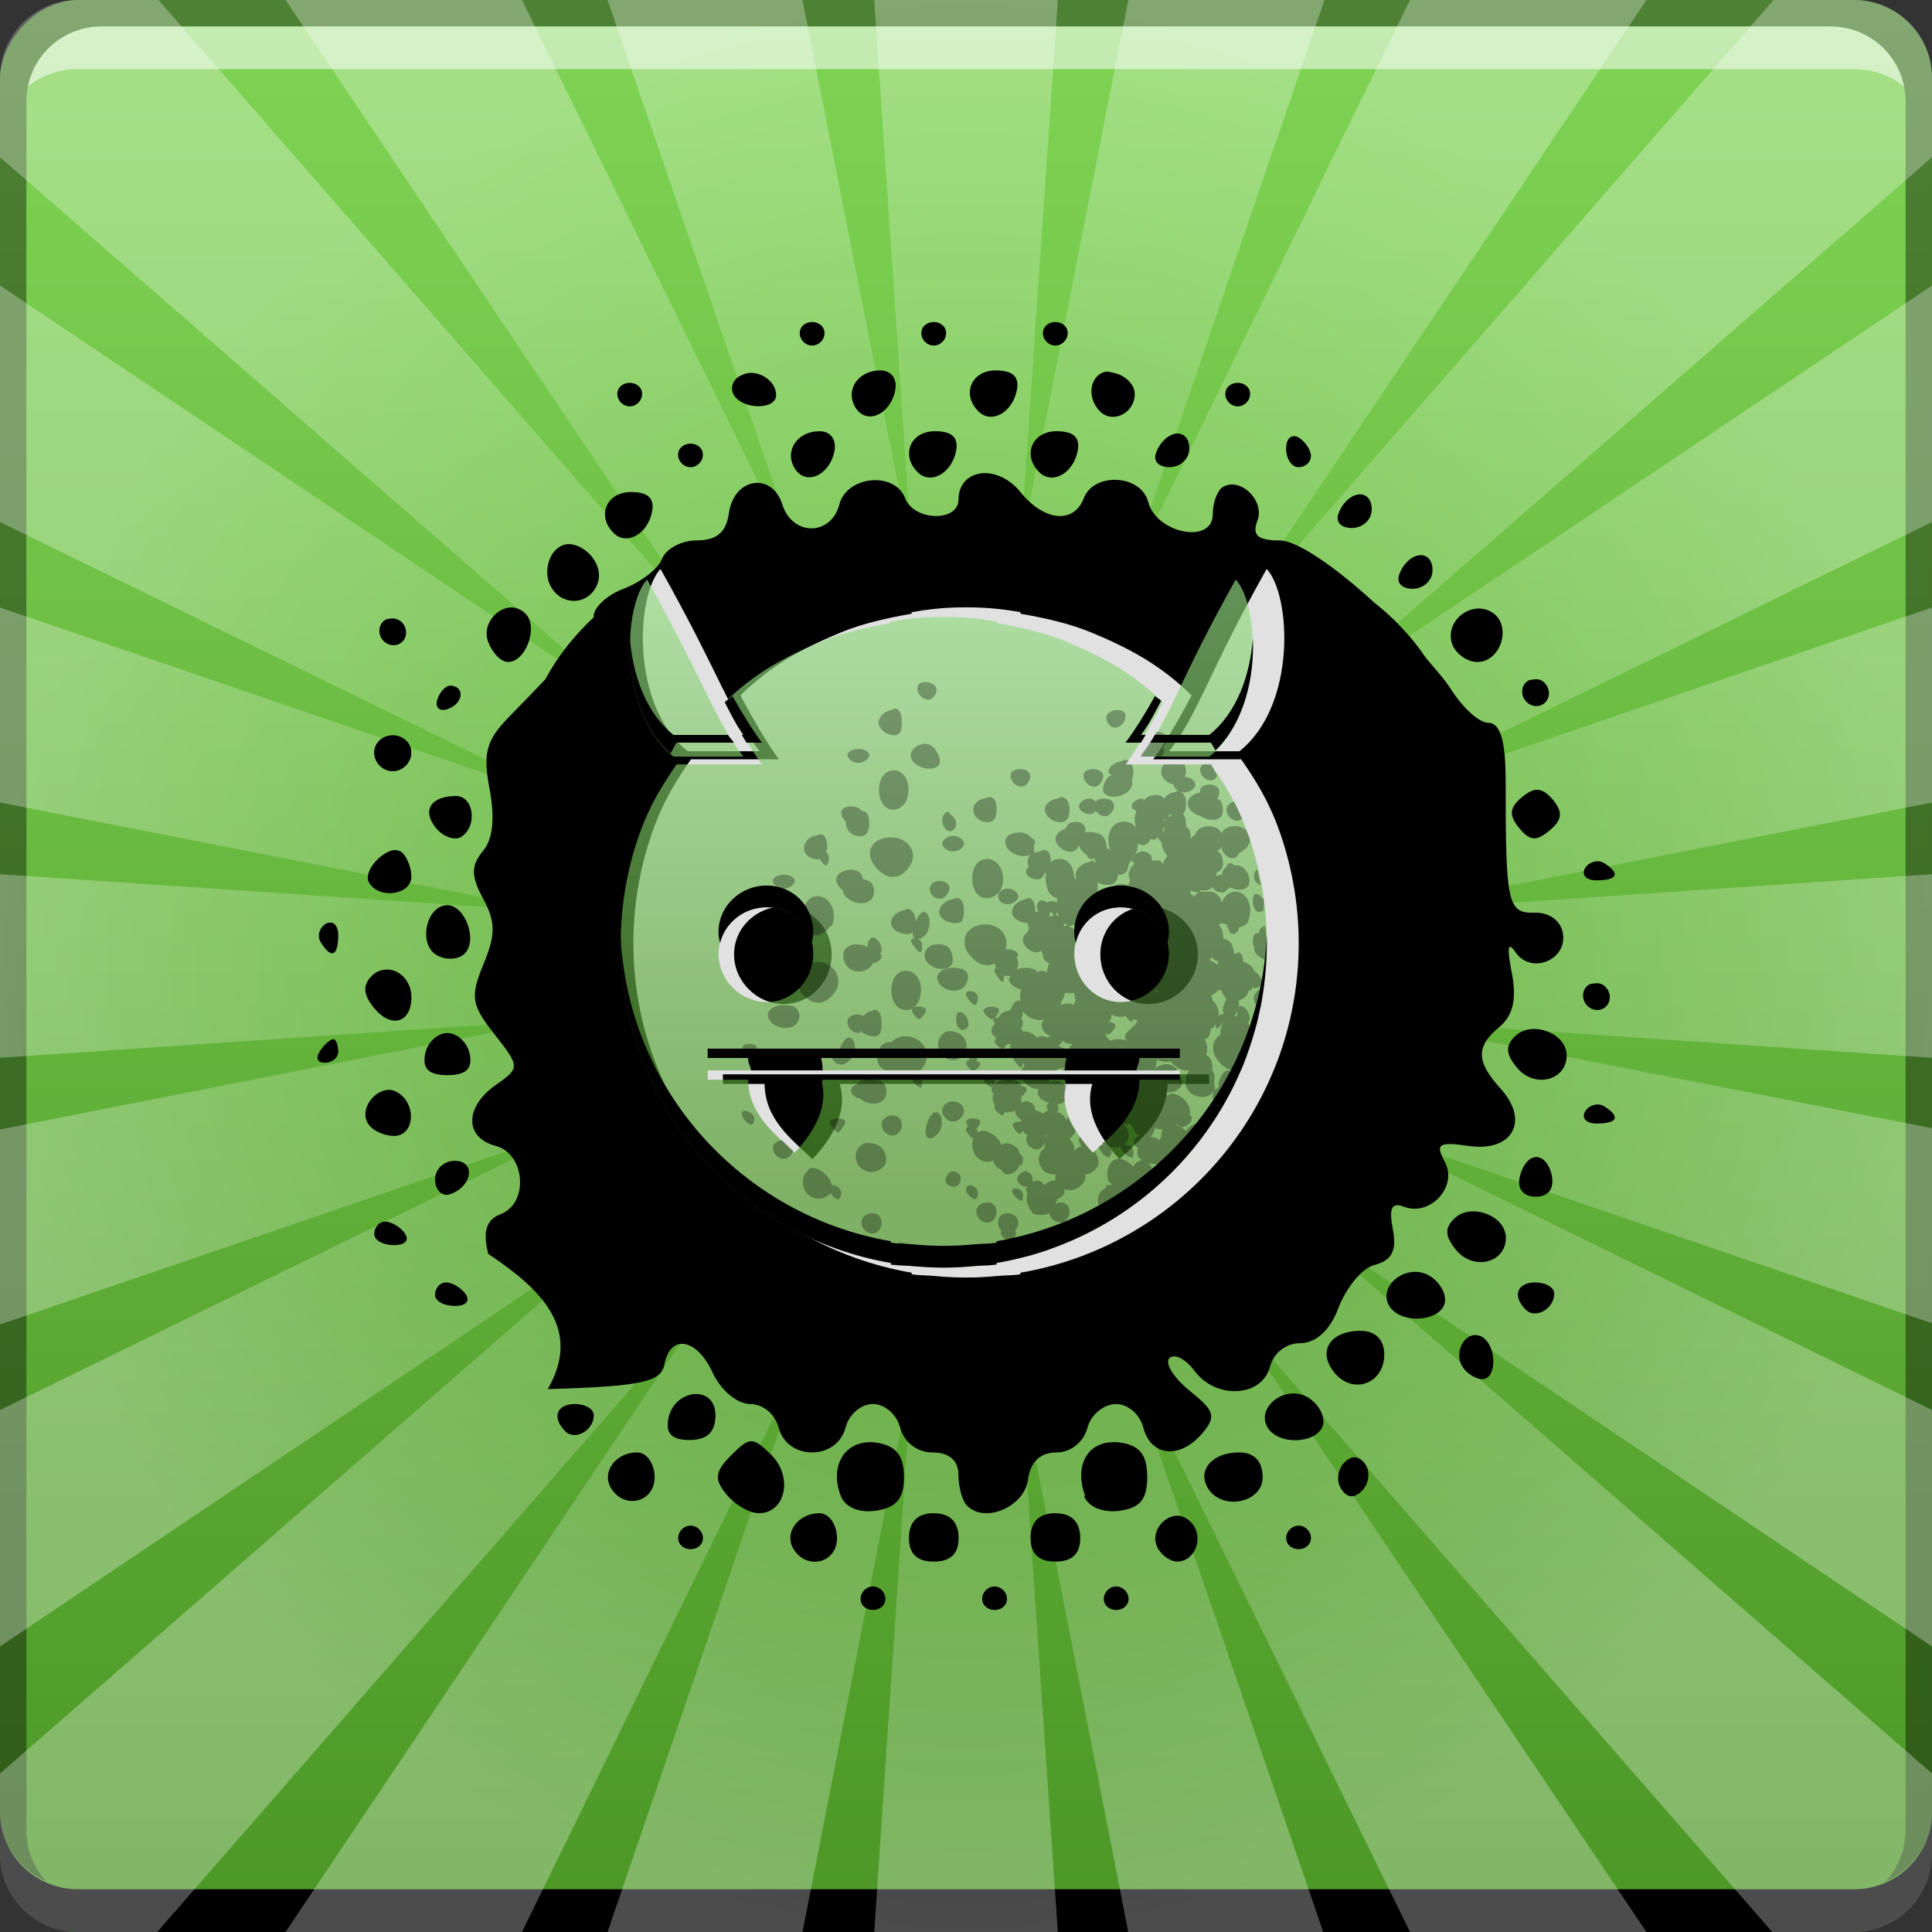 <?xml version="1.0" encoding="UTF-8" standalone="no"?>
<!-- Created with Inkscape (http://www.inkscape.org/) -->

<svg
   xmlns:dc="http://purl.org/dc/elements/1.1/"
   xmlns:cc="http://creativecommons.org/ns#"
   xmlns:rdf="http://www.w3.org/1999/02/22-rdf-syntax-ns#"
   xmlns:svg="http://www.w3.org/2000/svg"
   xmlns="http://www.w3.org/2000/svg"
   xmlns:xlink="http://www.w3.org/1999/xlink"
   xmlns:sodipodi="http://sodipodi.sourceforge.net/DTD/sodipodi-0.dtd"
   xmlns:inkscape="http://www.inkscape.org/namespaces/inkscape"
   width="48"
   height="48"
   id="svg944"
   version="1.1"
   inkscape:version="0.48+devel r12114"
   sodipodi:docname="comix.svg">
  <rect width="100%" height="100%" fill="#333333" stroke="none"/>
  <defs
     id="defs946">
    <linearGradient
       id="linearGradient851">
      <stop
         style="stop-color:#4c9726;stop-opacity:1"
         offset="0"
         id="stop853" />
      <stop
         style="stop-color:#7fd454;stop-opacity:1"
         offset="1"
         id="stop855" />
    </linearGradient>
    <linearGradient
       inkscape:collect="always"
       id="linearGradient2120">
      <stop
         style="stop-color:#ffffff;stop-opacity:0"
         offset="0"
         id="stop2122" />
      <stop
         style="stop-color:#ffffff;stop-opacity:0.312"
         offset="1"
         id="stop2124" />
    </linearGradient>
    <linearGradient
       id="linearGradient1528">
      <stop
         id="stop1530"
         offset="0"
         style="stop-color:#9ee48f;stop-opacity:1" />
      <stop
         id="stop1532"
         offset="1"
         style="stop-color:#4c9726;stop-opacity:1" />
    </linearGradient>
    <linearGradient
       inkscape:collect="always"
       xlink:href="#linearGradient1528"
       id="linearGradient1893"
       x1="24.394"
       y1="14.702"
       x2="24.394"
       y2="28.49"
       gradientUnits="userSpaceOnUse"
       gradientTransform="matrix(1.289,0,0,1.289,1633.622,357.724)" />
    <radialGradient
       inkscape:collect="always"
       xlink:href="#linearGradient2120"
       id="radialGradient2126"
       cx="24"
       cy="24"
       fx="24"
       fy="24"
       r="24"
       gradientUnits="userSpaceOnUse" />
    <linearGradient
       inkscape:collect="always"
       xlink:href="#linearGradient851"
       id="linearGradient849"
       x1="1620.151"
       y1="-417.339"
       x2="1620.151"
       y2="-369.879"
       gradientUnits="userSpaceOnUse"
       gradientTransform="translate(51.047,5.085)" />
  </defs>
  <sodipodi:namedview
     id="base"
     pagecolor="#ffffff"
     bordercolor="#666666"
     borderopacity="1.0"
     inkscape:pageopacity="0.0"
     inkscape:pageshadow="2"
     inkscape:zoom="8"
     inkscape:cx="39.930161"
     inkscape:cy="27.17213"
     inkscape:document-units="px"
     inkscape:current-layer="layer1"
     showgrid="false"
     width="0px"
     height="0px"
     fit-margin-top="0"
     fit-margin-left="0"
     fit-margin-right="0"
     fit-margin-bottom="0"
     inkscape:window-width="1366"
     inkscape:window-height="718"
     inkscape:window-x="0"
     inkscape:window-y="28"
     inkscape:window-maximized="1" />
  <g
     inkscape:label="Capa 1"
     inkscape:groupmode="layer"
     id="layer1"
     transform="translate(-1640.556,-364.347)">
    <rect
       style="fill:url(#linearGradient849);fill-opacity:1;stroke:none"
       id="rect2991-1"
       width="48"
       height="48"
       x="1640.556"
       y="-412.347"
       ry="1.945"
       transform="scale(1,-1)" />
    <path
       inkscape:connector-curvature="0"
       style="fill:#000000;fill-opacity:1;stroke:none"
       d="m 1640.556,409.347 0,1.062 c 0,1.077 0.86,1.938 1.938,1.938 l 44.125,0 c 1.077,0 1.938,-0.86 1.938,-1.938 l 0,-1.062 c 0,1.077 -0.86,1.938 -1.938,1.938 l -44.125,0 C 1641.417,411.285 1640.556,410.424 1640.556,409.347 Z"
       id="rect846" />
    <path
       inkscape:connector-curvature="0"
       style="fill:#ffffff;fill-opacity:0.537;stroke:none"
       d="m 1643.088,365.003 c -0.917,0 -1.671,0.639 -1.844,1.5 0.336,-0.28 0.774,-0.438 1.25,-0.438 l 44.125,0 c 0.475,0 0.914,0.158 1.25,0.438 -0.173,-0.861 -0.927,-1.5 -1.844,-1.5 L 1643.088,365.003 Z"
       id="path7515" />
    <path
       inkscape:connector-curvature="0"
       style="fill:#000000;fill-opacity:0.392;stroke:none"
       d="m 1642.494,364.347 c -1.077,0 -1.938,0.86 -1.938,1.938 l 0,43.062 c 0,0.793 0.48,1.449 1.156,1.75 -0.309,-0.333 -0.5,-0.782 -0.5,-1.281 l 0,-42.938 c 0,-1.048 0.827,-1.875 1.875,-1.875 l 42.938,0 c 1.048,0 1.875,0.827 1.875,1.875 l 0,42.938 c 0,0.499 -0.191,0.948 -0.5,1.281 0.676,-0.301 1.156,-0.957 1.156,-1.75 l 0,-43.062 c 0,-1.077 -0.86,-1.938 -1.938,-1.938 L 1642.494,364.347 Z"
       id="rect4280-2" />
    <path
       style="opacity:0.954;color:#000000;fill:url(#radialGradient2126);fill-opacity:1;fill-rule:nonzero;stroke:none;stroke-width:0.4;marker:none;visibility:visible;display:inline;overflow:visible;enable-background:accumulate"
       d="M 1.938 0 C 0.86 0 0 0.86 0 1.938 L 0 3.906 L 15.844 17.719 L 0 7.094 L 0 12.969 L 14.438 20.031 L 0 15.094 L 0 19.938 L 13.844 22.656 L 0 21.719 L 0 26.281 L 13.781 25.344 L 0 28.062 L 0 32.906 L 14.438 27.969 L 0 35.031 L 0 40.906 L 15.844 30.25 L 0 44.062 L 0 46.062 C 0 47.14 0.86 48 1.938 48 L 3.906 48 L 17.719 32.156 L 7.094 48 L 12.969 48 L 20.031 33.562 L 15.094 48 L 19.938 48 L 22.656 34.125 L 21.719 48 L 26.281 48 L 25.344 34.281 L 28.031 48 L 32.875 48 L 27.875 33.406 L 35.031 48 L 40.906 48 L 30.375 32.344 L 44.031 48 L 46.062 48 C 47.14 48 48 47.14 48 46.062 L 48 44.062 L 32.188 30.281 L 48 40.906 L 48 35.031 L 33.469 27.906 L 48 32.875 L 48 28.031 L 34.281 25.344 L 48 26.281 L 48 21.719 L 34.188 22.656 L 48 19.938 L 48 15.094 L 33.5 20.062 L 48 12.969 L 48 7.094 L 32.156 17.719 L 48 3.906 L 48 1.938 C 48 0.86 47.14 0 46.062 0 L 44.062 0 L 30.312 15.781 L 40.906 0 L 35.031 0 L 27.938 14.5 L 32.906 0 L 28.031 0 L 25.344 13.688 L 26.281 0 L 21.719 0 L 22.656 13.781 L 19.938 0 L 15.094 0 L 20.062 14.469 L 12.969 0 L 7.094 0 L 17.75 15.844 L 3.938 0 L 1.938 0 z "
       transform="translate(1640.556,364.347)"
       id="rect819" />
    <rect
       style="fill:none;stroke:none"
       id="rect1526"
       width="48"
       height="48"
       x="1640.556"
       y="364.347"
       ry="0" />
    <path
       style="fill:#000000"
       d="m 1660.733,372.347 c -0.166,0 -0.308,0.111 -0.308,0.277 0,0.166 0.142,0.308 0.308,0.308 0.166,0 0.308,-0.142 0.308,-0.308 C 1661.041,372.459 1660.899,372.347 1660.733,372.347 z m 3.021,0 c -0.166,0 -0.308,0.111 -0.308,0.277 0,0.166 0.142,0.308 0.308,0.308 0.166,0 0.308,-0.142 0.308,-0.308 C 1664.062,372.459 1663.92,372.347 1663.754,372.347 z m 3.021,0 c -0.166,0 -0.308,0.111 -0.308,0.277 0,0.166 0.141,0.308 0.308,0.308 0.166,0 0.308,-0.142 0.308,-0.308 C 1667.084,372.459 1666.941,372.347 1666.775,372.347 z m -4.347,1.202 c -0.56,0 -0.882,0.495 -0.617,0.925 0.273,0.442 0.868,0.175 0.987,-0.432 C 1662.855,373.751 1662.693,373.55 1662.428,373.55 z m 2.867,0 c -0.604,0 -0.859,0.59 -0.432,1.017 0.324,0.324 0.847,0.032 0.956,-0.524 C 1665.886,373.703 1665.718,373.55 1665.296,373.55 z m 2.744,0.031 c -0.384,0.061 -0.517,0.623 -0.154,0.987 0.317,0.317 0.863,0.045 0.863,-0.432 0,-0.233 -0.233,-0.468 -0.524,-0.524 C 1668.159,373.599 1668.094,373.572 1668.039,373.58 z m -8.817,0.031 c -0.102,-0.002 -0.218,0.037 -0.308,0.092 -0.169,0.104 -0.219,0.308 -0.123,0.462 0.227,0.367 1.048,0.367 1.048,0 C 1659.839,373.86 1659.529,373.616 1659.222,373.611 z m -3.021,0.247 c -0.166,0 -0.308,0.111 -0.308,0.277 0,0.166 0.142,0.308 0.308,0.308 0.166,0 0.308,-0.142 0.308,-0.308 C 1656.509,373.969 1656.367,373.858 1656.201,373.858 z m 15.106,0 c -0.166,0 -0.308,0.111 -0.308,0.277 0,0.166 0.142,0.308 0.308,0.308 0.166,0 0.308,-0.142 0.308,-0.308 C 1671.615,373.969 1671.473,373.858 1671.307,373.858 z m -10.389,1.202 c -0.56,0 -0.882,0.495 -0.617,0.925 0.273,0.442 0.868,0.175 0.987,-0.432 C 1661.344,375.262 1661.183,375.06 1660.918,375.06 z m 2.867,0 c -0.605,0 -0.859,0.59 -0.432,1.017 0.324,0.324 0.847,0.031 0.956,-0.524 C 1664.375,375.214 1664.207,375.06 1663.785,375.06 z m 3.021,0 c -0.605,0 -0.859,0.59 -0.432,1.017 0.324,0.324 0.847,0.031 0.956,-0.524 C 1667.396,375.214 1667.229,375.06 1666.806,375.06 z m 2.959,0.062 c -0.186,0.027 -0.4,0.213 -0.493,0.493 -0.066,0.197 0.076,0.339 0.339,0.339 0.263,0 0.493,-0.199 0.493,-0.462 C 1670.105,375.225 1669.952,375.095 1669.766,375.122 z m 2.929,0.062 c -0.108,0.005 -0.185,0.114 -0.185,0.308 0,0.259 0.142,0.462 0.308,0.462 0.166,0 0.308,-0.121 0.308,-0.277 0,-0.156 -0.142,-0.36 -0.308,-0.462 C 1672.776,375.189 1672.73,375.182 1672.694,375.183 z m -14.983,0.185 c -0.166,0 -0.308,0.111 -0.308,0.277 0,0.166 0.142,0.308 0.308,0.308 0.166,0 0.308,-0.142 0.308,-0.308 C 1658.02,375.48 1657.878,375.368 1657.712,375.368 z m 7.214,0.74 c -0.321,0.042 -0.555,0.275 -0.555,0.647 0,0.566 -1.106,0.54 -1.326,-0.031 -0.259,-0.674 -1.447,-0.561 -1.634,0.154 -0.207,0.79 -1.166,0.796 -1.418,0 -0.258,-0.812 -1.199,-0.67 -1.326,0.216 -0.068,0.479 -0.305,0.678 -0.801,0.678 -0.386,0 -0.766,0.211 -0.863,0.462 -0.097,0.252 -0.536,0.58 -0.956,0.74 -0.42,0.16 -0.74,0.472 -0.74,0.678 0,0.009 4e-4,0.022 0,0.031 -0.478,0.449 -0.89,0.958 -1.202,1.541 -0.283,0.297 -0.427,0.447 -0.894,0.925 -0.573,0.587 -0.66,0.897 -0.493,1.788 0.132,0.705 0.095,1.242 -0.154,1.541 -0.305,0.371 -0.315,0.614 0,1.202 0.315,0.587 0.303,0.902 0,1.634 -0.333,0.803 -0.287,1.009 0.277,1.726 0.638,0.812 0.638,0.839 0.031,1.264 -0.775,0.545 -0.777,1.307 0,1.511 0.738,0.193 0.829,1.425 0.123,1.696 -0.351,0.135 -0.45,0.422 -0.308,0.987 1.336,0.89 2.334,1.873 1.48,3.36 2.364,-0.07 2.813,-0.181 2.898,-0.617 0.146,-0.76 0.807,-0.652 1.202,0.216 0.192,0.421 0.604,0.771 0.925,0.771 0.321,0 0.621,0.248 0.709,0.586 0.098,0.372 0.426,0.617 0.832,0.617 0.407,0 0.735,-0.245 0.832,-0.617 0.087,-0.332 0.385,-0.586 0.678,-0.586 0.294,0 0.591,0.253 0.678,0.586 0.095,0.362 0.423,0.617 0.801,0.617 0.412,0 0.647,0.194 0.647,0.555 0,0.305 0.097,0.653 0.216,0.771 0.446,0.446 1.423,0.024 1.511,-0.647 0.064,-0.449 0.305,-0.678 0.709,-0.678 0.357,0 0.679,-0.263 0.771,-0.617 0.087,-0.332 0.415,-0.586 0.709,-0.586 0.294,0 0.591,0.253 0.678,0.586 0.191,0.729 0.924,0.792 1.48,0.123 0.347,-0.418 0.272,-0.553 -0.339,-1.048 -0.392,-0.317 -0.613,-0.681 -0.493,-0.802 0.12,-0.12 0.404,0.018 0.617,0.308 0.533,0.729 1.682,0.666 1.881,-0.092 0.091,-0.346 0.399,-0.586 0.74,-0.586 0.381,0 0.742,-0.296 0.956,-0.863 0.184,-0.488 0.573,-0.995 0.894,-1.079 0.429,-0.114 0.569,-0.34 0.462,-0.894 -0.103,-0.541 -0.02,-0.669 0.277,-0.555 0.655,0.251 1.342,-0.504 1.017,-1.11 -0.238,-0.444 -0.173,-0.512 0.586,-0.401 1.085,0.159 1.53,-0.613 0.802,-1.418 -0.612,-0.677 -0.626,-1.048 -0.031,-1.541 0.325,-0.269 0.435,-0.676 0.308,-1.326 -0.126,-0.644 -0.107,-0.815 0.092,-0.524 0.39,0.567 1.308,0.179 1.171,-0.493 -0.062,-0.308 -0.346,-0.504 -0.709,-0.493 -0.667,0.02 -0.709,-0.255 -0.709,-3.268 0,-1.018 -0.137,-1.449 -0.432,-1.449 -0.229,0 -0.635,-0.375 -0.925,-0.832 -0.159,-0.251 -0.391,-0.499 -0.617,-0.771 -0.356,-0.528 -0.795,-0.996 -1.295,-1.387 -0.936,-0.862 -1.909,-1.541 -2.343,-1.541 -0.553,0 -0.694,-0.131 -0.555,-0.493 0.191,-0.497 -0.433,-1.098 -0.863,-0.832 -0.132,0.082 -0.247,0.379 -0.247,0.678 0,0.747 -1.397,0.478 -1.603,-0.308 -0.18,-0.688 -1.351,-0.748 -1.603,-0.092 -0.246,0.641 -0.98,0.577 -1.572,-0.154 C 1665.639,376.233 1665.246,376.067 1664.926,376.108 z m -8.694,0.462 c -0.605,0 -0.859,0.59 -0.432,1.017 0.324,0.324 0.847,0.031 0.956,-0.524 C 1656.822,376.724 1656.654,376.571 1656.232,376.571 z m 18.066,0.062 c -0.186,0.027 -0.4,0.213 -0.493,0.493 -0.066,0.197 0.076,0.339 0.339,0.339 0.263,0 0.493,-0.199 0.493,-0.462 C 1674.637,376.736 1674.483,376.606 1674.297,376.632 z m -19.576,1.233 c -0.138,-0.012 -0.261,0.045 -0.37,0.154 -0.181,0.181 -0.254,0.541 -0.154,0.802 0.227,0.592 0.981,0.606 1.202,0.031 C 1655.572,378.402 1655.135,377.901 1654.721,377.866 z m 21.087,0.277 c -0.186,0.027 -0.4,0.213 -0.493,0.493 -0.066,0.197 0.076,0.339 0.339,0.339 0.263,0 0.493,-0.199 0.493,-0.462 C 1676.147,378.246 1675.994,378.116 1675.808,378.143 z m -22.567,1.295 c -0.366,0.018 -0.715,0.445 -0.555,0.863 0.102,0.266 0.316,0.493 0.493,0.493 0.442,0 0.761,-0.873 0.432,-1.202 C 1653.51,379.491 1653.364,379.432 1653.242,379.438 z m 23.985,0.031 c -0.403,0.043 -0.75,0.465 -0.586,0.894 0.091,0.237 0.379,0.431 0.617,0.432 0.599,0 0.87,-0.924 0.37,-1.233 C 1677.495,379.48 1677.36,379.454 1677.226,379.469 z m -26.975,0.247 c -0.043,0.007 -0.084,0.007 -0.123,0.031 -0.157,0.097 -0.19,0.305 -0.092,0.462 0.097,0.157 0.304,0.22 0.462,0.123 0.157,-0.097 0.19,-0.305 0.092,-0.462 C 1650.517,379.751 1650.381,379.695 1650.251,379.715 z m 28.424,1.511 c -0.043,0.007 -0.115,0.007 -0.154,0.031 -0.157,0.097 -0.19,0.305 -0.092,0.462 0.097,0.157 0.304,0.22 0.462,0.123 0.157,-0.097 0.19,-0.305 0.092,-0.462 C 1678.91,381.262 1678.805,381.206 1678.675,381.226 z m -26.913,0.154 c -0.12,-0.013 -0.273,0.14 -0.339,0.339 -0.066,0.199 0.046,0.313 0.247,0.247 C 1652.058,381.836 1652.123,381.417 1651.762,381.38 z m -1.449,1.233 c -0.249,0 -0.462,0.182 -0.462,0.432 0,0.249 0.213,0.462 0.462,0.462 0.249,0 0.462,-0.213 0.462,-0.462 C 1650.775,382.795 1650.562,382.613 1650.313,382.613 z m 28.455,1.356 c -0.118,-0.011 -0.242,0.053 -0.401,0.185 -0.318,0.263 -0.325,0.453 -0.062,0.771 0.263,0.317 0.422,0.325 0.74,0.062 0.317,-0.263 0.356,-0.453 0.092,-0.771 C 1679.006,384.058 1678.886,383.981 1678.768,383.97 z m -26.882,0.154 c -0.626,0 -0.861,0.359 -0.493,0.802 0.184,0.221 0.469,0.307 0.617,0.216 C 1652.425,384.884 1652.335,384.124 1651.885,384.124 z m -1.603,1.356 c -0.322,0.091 -0.709,0.552 -0.555,0.802 0.257,0.417 1.048,0.296 1.048,-0.154 0,-0.222 -0.106,-0.476 -0.216,-0.586 C 1650.491,385.474 1650.389,385.45 1650.282,385.48 z m 29.873,0.277 c -0.085,0.024 -0.164,0.07 -0.216,0.154 -0.104,0.169 0.018,0.308 0.278,0.308 0.531,0 0.604,-0.173 0.185,-0.432 C 1680.324,385.741 1680.24,385.734 1680.155,385.758 z m -28.485,1.079 c -0.519,0 -0.734,0.951 -0.278,1.233 0.236,0.146 0.557,0.121 0.709,-0.031 C 1652.431,387.709 1652.112,386.837 1651.669,386.837 z m -2.898,0.432 c -0.037,-10e-4 -0.081,0.005 -0.123,0.031 -0.168,0.104 -0.219,0.308 -0.123,0.462 0.259,0.419 0.431,0.346 0.432,-0.185 C 1648.957,387.382 1648.882,387.272 1648.772,387.268 z m 1.326,1.171 c -0.11,0.017 -0.211,0.057 -0.308,0.154 -0.23,0.23 -0.211,0.473 0.062,0.802 0.426,0.513 0.924,0.368 0.925,-0.277 C 1650.775,388.679 1650.427,388.389 1650.097,388.44 z m 30.089,0.339 c -0.043,0.007 -0.115,0.007 -0.154,0.031 -0.157,0.097 -0.19,0.305 -0.092,0.462 0.097,0.157 0.304,0.221 0.462,0.123 0.157,-0.097 0.19,-0.305 0.092,-0.462 C 1680.421,388.815 1680.315,388.759 1680.186,388.779 z m -1.634,1.141 c -0.139,0.021 -0.266,0.081 -0.37,0.185 -0.238,0.238 -0.207,0.447 0.062,0.771 0.431,0.52 1.233,0.321 1.233,-0.308 C 1679.477,390.14 1678.969,389.858 1678.552,389.92 z m -26.882,0.092 c -0.245,0 -0.5,0.233 -0.555,0.524 -0.071,0.371 0.099,0.524 0.555,0.524 0.455,0 0.626,-0.153 0.555,-0.524 C 1652.168,390.245 1651.914,390.012 1651.669,390.012 z m -2.836,0.154 c -0.073,0 -0.236,0.142 -0.339,0.308 -0.103,0.166 -0.053,0.277 0.123,0.277 0.176,0 0.339,-0.111 0.339,-0.277 C 1648.957,390.308 1648.907,390.166 1648.833,390.166 z m 1.449,1.264 c -0.394,-0.059 -0.816,0.459 -0.586,0.832 0.112,0.181 0.407,0.308 0.647,0.308 0.508,0 0.572,-0.783 0.092,-1.079 C 1650.383,391.459 1650.338,391.439 1650.282,391.43 z m 29.873,0.37 c -0.085,0.024 -0.164,0.07 -0.216,0.154 -0.104,0.169 0.018,0.308 0.278,0.308 0.531,0 0.604,-0.173 0.185,-0.432 C 1680.324,391.783 1680.24,391.776 1680.155,391.8 z m -1.449,1.295 c -0.167,0.013 -0.333,0.196 -0.401,0.524 -0.057,0.274 0.11,0.462 0.401,0.462 0.311,0 0.465,-0.193 0.401,-0.524 C 1679.045,393.239 1678.872,393.082 1678.706,393.095 z m -26.852,0.092 c -0.263,0 -0.493,0.199 -0.493,0.462 0,0.263 0.172,0.436 0.37,0.37 C 1652.291,393.833 1652.388,393.187 1651.854,393.187 z m 25.187,1.264 c -0.139,0.021 -0.266,0.081 -0.37,0.185 -0.238,0.238 -0.207,0.447 0.062,0.771 0.432,0.52 1.233,0.321 1.233,-0.308 C 1677.966,394.672 1677.459,394.39 1677.041,394.451 z m -26.913,0.247 c -0.156,0 -0.277,0.142 -0.277,0.308 0,0.166 0.234,0.277 0.493,0.277 0.259,0 0.38,-0.111 0.278,-0.277 C 1650.518,394.84 1650.284,394.698 1650.128,394.698 z m 25.434,1.264 c -0.401,0.08 -0.707,0.486 -0.493,0.832 0.308,0.498 1.387,0.374 1.387,-0.154 0,-0.254 -0.233,-0.547 -0.493,-0.647 C 1675.82,395.938 1675.695,395.935 1675.562,395.962 z m -23.923,0.247 c -0.156,0 -0.277,0.142 -0.277,0.308 0,0.166 0.234,0.277 0.493,0.277 0.259,0 0.38,-0.111 0.278,-0.277 C 1652.029,396.351 1651.795,396.209 1651.639,396.209 z m 27.067,0 c -0.467,0 -0.587,0.338 -0.247,0.678 0.241,0.241 0.709,-0.02 0.709,-0.401 C 1679.168,396.33 1678.955,396.209 1678.706,396.209 z m -4.347,1.202 c -0.762,0 -1.091,0.513 -0.647,1.048 0.456,0.55 1.233,0.269 1.233,-0.462 C 1674.945,397.632 1674.733,397.411 1674.359,397.411 z m 2.744,0.123 c -0.242,0.084 -0.401,0.472 -0.216,0.771 0.103,0.166 0.333,0.308 0.493,0.308 0.365,0 0.367,-0.821 0,-1.048 C 1677.291,397.509 1677.183,397.506 1677.103,397.534 z m -19.299,1.449 c -0.269,0.024 -0.572,0.223 -0.647,0.617 -0.07,0.363 0.091,0.524 0.524,0.524 0.432,0 0.647,-0.184 0.647,-0.617 C 1658.328,399.12 1658.073,398.959 1657.804,398.983 z m 14.736,0 c -0.401,0.08 -0.707,0.486 -0.493,0.832 0.308,0.498 1.387,0.374 1.387,-0.154 0,-0.255 -0.233,-0.547 -0.493,-0.647 C 1672.799,398.959 1672.674,398.956 1672.54,398.983 z m -17.696,0.247 c -0.467,0 -0.587,0.338 -0.247,0.678 0.241,0.241 0.709,-0.02 0.709,-0.401 C 1655.307,399.351 1655.094,399.23 1654.845,399.23 z m 4.378,0.925 c -0.134,0.001 -0.26,0.106 -0.493,0.339 -0.415,0.415 -0.444,0.6 -0.123,0.987 0.214,0.258 0.567,0.463 0.801,0.462 0.662,0 0.858,-0.9 0.308,-1.449 C 1659.487,400.265 1659.356,400.153 1659.222,400.155 z m 2.836,0.031 c -0.574,0.064 -0.88,0.64 -0.617,1.326 0.109,0.285 0.454,0.428 0.863,0.37 0.499,-0.071 0.709,-0.279 0.709,-0.832 0,-0.554 -0.21,-0.792 -0.709,-0.863 C 1662.212,400.172 1662.141,400.176 1662.059,400.185 z m 6.042,0 c -0.574,0.064 -0.849,0.64 -0.586,1.326 l -0.031,0 c 0.109,0.285 0.485,0.428 0.894,0.37 0.499,-0.071 0.678,-0.279 0.678,-0.832 0,-0.554 -0.179,-0.792 -0.678,-0.863 C 1668.286,400.172 1668.183,400.176 1668.101,400.185 z m -11.715,0.247 c -0.533,0 -0.9,0.485 -0.647,0.894 0.329,0.532 1.079,0.348 1.079,-0.277 C 1656.818,400.716 1656.626,400.432 1656.386,400.432 z m 14.952,0 c -0.665,0 -1.05,0.443 -0.771,0.894 0.348,0.563 1.356,0.363 1.357,-0.277 C 1671.924,400.652 1671.723,400.432 1671.338,400.432 z m 2.898,0.123 c -0.087,-0.009 -0.177,0.023 -0.277,0.123 -0.168,0.166 -0.213,0.452 -0.092,0.647 0.146,0.237 0.321,0.263 0.524,0.062 0.166,-0.166 0.213,-0.452 0.092,-0.647 C 1674.409,400.622 1674.323,400.564 1674.236,400.555 z m -13.318,1.387 c -0.533,0 -0.9,0.485 -0.647,0.894 0.329,0.532 1.079,0.348 1.079,-0.277 C 1661.35,402.227 1661.157,401.943 1660.918,401.943 z m 2.836,0 c -0.403,0 -0.617,0.214 -0.617,0.617 0,0.403 0.213,0.586 0.617,0.586 0.403,0 0.617,-0.183 0.617,-0.586 C 1664.371,402.156 1664.157,401.943 1663.754,401.943 z m 3.021,0 c -0.403,0 -0.617,0.214 -0.617,0.617 0,0.403 0.213,0.586 0.617,0.586 0.403,0 0.617,-0.183 0.617,-0.586 C 1667.392,402.156 1667.178,401.943 1666.775,401.943 z m 3.021,0.062 c -0.358,0.01 -0.696,0.455 -0.462,0.832 0.112,0.181 0.315,0.308 0.462,0.308 0.467,0 0.688,-0.638 0.339,-0.987 C 1670.031,402.054 1669.916,402.001 1669.796,402.004 z m -12.085,0.247 c -0.166,0 -0.308,0.142 -0.308,0.308 0,0.166 0.142,0.277 0.308,0.277 0.166,0 0.308,-0.111 0.308,-0.277 C 1658.02,402.393 1657.878,402.251 1657.712,402.251 z m 15.106,0 c -0.166,0 -0.308,0.142 -0.308,0.308 0,0.166 0.142,0.277 0.308,0.277 0.166,0 0.308,-0.111 0.308,-0.277 C 1673.126,402.393 1672.984,402.251 1672.818,402.251 z m -10.574,1.511 c -0.166,0 -0.308,0.142 -0.308,0.308 0,0.166 0.141,0.277 0.308,0.277 0.166,0 0.308,-0.111 0.308,-0.277 C 1662.552,403.904 1662.41,403.762 1662.244,403.762 z m 3.021,0 c -0.166,0 -0.308,0.142 -0.308,0.308 0,0.166 0.142,0.277 0.308,0.277 0.166,0 0.308,-0.111 0.308,-0.277 C 1665.573,403.904 1665.431,403.762 1665.265,403.762 z m 3.021,0 c -0.166,0 -0.308,0.142 -0.308,0.308 0,0.166 0.142,0.277 0.308,0.277 0.166,0 0.308,-0.111 0.308,-0.277 C 1668.594,403.904 1668.452,403.762 1668.286,403.762 Z"
       id="path1362"
       inkscape:connector-curvature="0" />
    <path
       inkscape:connector-curvature="0"
       id="path2079"
       d="m 1656.966,378.482 c -0.607,0.648 -0.753,3.391 0.675,4.53 l 1.788,0 C 1658.672,382.027 1658.439,381.102 1656.966,378.482 z m 15.06,0 c -1.473,2.62 -1.666,3.545 -2.424,4.53 l 1.748,0 C 1672.779,381.873 1672.632,379.13 1672.026,378.482 z m -7.51,0.954 c -0.249,0 -0.515,0.014 -0.755,0.04 -0.191,0.02 -0.367,0.049 -0.556,0.079 l 0,0.04 c -0.614,0.106 -1.228,0.243 -1.788,0.477 -0.98,0.409 -1.714,0.82 -2.464,1.55 0.226,0.44 0.67,1.221 0.954,1.589 l -2.185,0 c -0.471,0.674 -0.778,1.226 -1.033,2.027 -0.256,0.8 -0.397,1.659 -0.397,2.543 0,4.114 2.991,7.514 6.914,8.186 l 0,0.04 c 0.183,0.029 0.37,0.023 0.556,0.04 0.246,0.023 0.503,0.04 0.755,0.04 0.035,4.4e-4 0.045,0 0.08,0 0.253,0 0.509,-0.017 0.755,-0.04 0.186,-0.017 0.373,-0.011 0.556,-0.04 l 0,-0.04 c 3.925,-0.67 6.914,-4.07 6.914,-8.186 0,-0.885 -0.142,-1.743 -0.397,-2.543 -0.256,-0.8 -0.562,-1.352 -1.033,-2.027 l -2.185,0 c 0.283,-0.368 0.728,-1.149 0.954,-1.589 -0.75,-0.729 -1.484,-1.141 -2.464,-1.55 -0.561,-0.234 -1.174,-0.371 -1.788,-0.477 l 0,-0.04 c -0.193,-0.031 -0.361,-0.059 -0.556,-0.079 -0.236,-0.025 -0.511,-0.04 -0.755,-0.04 C 1664.561,379.435 1664.551,379.436 1664.516,379.436 z m -4.49,7.431 c 0.67,0 1.192,0.522 1.192,1.192 0,0.67 -0.522,1.232 -1.192,1.232 -0.67,0 -1.232,-0.562 -1.232,-1.232 C 1658.794,387.389 1659.356,386.866 1660.026,386.866 z m 9.06,0 c 0.67,0 1.232,0.522 1.232,1.192 0,0.67 -0.562,1.232 -1.232,1.232 -0.67,0 -1.192,-0.562 -1.192,-1.232 C 1667.893,387.389 1668.416,386.866 1669.085,386.866 z m -10.57,4.172 4.689,0 2.702,0 4.689,0 0,0.238 -1.033,0 c -0.017,0.874 -0.641,1.35 -1.192,1.868 -0.557,-0.595 -0.87,-1.242 -0.675,-1.868 l -1.788,0 -2.702,0 -1.788,0 c 0.195,0.625 -0.118,1.272 -0.675,1.868 -0.551,-0.517 -1.175,-0.994 -1.192,-1.868 l -1.033,0 L 1658.516,391.039 Z"
       style="opacity:0.882;fill:#ffffff;fill-opacity:1;stroke:none" />
    <g
       id="g2081"
       transform="matrix(0.958,0,0,0.958,69.358,16.29)">
      <path
         inkscape:connector-curvature="0"
         id="path1683"
         d="m 1656.863,378.347 c -0.615,0.657 -0.763,3.437 0.685,4.592 l 1.813,0 C 1658.592,381.941 1658.356,381.003 1656.863,378.347 z m 15.266,0 c -1.493,2.656 -1.689,3.594 -2.457,4.592 l 1.772,0 C 1672.892,381.784 1672.744,379.004 1672.129,378.347 z m -7.613,0.967 c -0.252,0 -0.522,0.014 -0.765,0.04 -0.194,0.021 -0.372,0.05 -0.564,0.081 l 0,0.04 c -0.623,0.108 -1.244,0.246 -1.813,0.483 -0.993,0.415 -1.737,0.832 -2.497,1.571 0.229,0.446 0.679,1.238 0.967,1.611 l -2.215,0 c -0.477,0.684 -0.788,1.243 -1.047,2.054 -0.259,0.811 -0.403,1.681 -0.403,2.578 0,4.17 3.032,7.617 7.009,8.298 l 0,0.04 c 0.186,0.029 0.375,0.023 0.564,0.04 0.249,0.023 0.51,0.04 0.765,0.04 0.036,4.5e-4 0.046,0 0.081,0 0.256,0 0.516,-0.017 0.765,-0.04 0.188,-0.017 0.379,-0.011 0.564,-0.04 l 0,-0.04 c 3.979,-0.679 7.008,-4.125 7.008,-8.298 0,-0.897 -0.144,-1.766 -0.403,-2.578 -0.259,-0.811 -0.57,-1.371 -1.047,-2.054 l -2.215,0 c 0.287,-0.374 0.738,-1.165 0.967,-1.611 -0.76,-0.739 -1.505,-1.156 -2.497,-1.571 -0.569,-0.237 -1.19,-0.376 -1.813,-0.483 l 0,-0.04 c -0.196,-0.031 -0.366,-0.06 -0.564,-0.081 -0.239,-0.025 -0.518,-0.04 -0.765,-0.04 C 1664.562,379.313 1664.552,379.314 1664.516,379.314 z m -4.551,7.532 c 0.679,0 1.208,0.529 1.208,1.208 0,0.679 -0.529,1.249 -1.208,1.249 -0.679,0 -1.249,-0.57 -1.249,-1.249 C 1658.716,387.376 1659.286,386.846 1659.965,386.846 z m 9.184,0 c 0.679,0 1.249,0.529 1.249,1.208 0,0.679 -0.57,1.249 -1.249,1.249 -0.679,0 -1.208,-0.57 -1.208,-1.249 C 1667.94,387.376 1668.469,386.846 1669.148,386.846 z m -10.714,4.229 4.753,0 2.739,0 4.753,0 0,0.242 -1.047,0 c -0.017,0.886 -0.65,1.369 -1.208,1.893 -0.565,-0.603 -0.882,-1.259 -0.685,-1.893 l -1.812,0 -2.739,0 -1.813,0 c 0.197,0.634 -0.12,1.29 -0.685,1.893 -0.558,-0.524 -1.192,-1.008 -1.208,-1.893 l -1.047,0 L 1658.434,391.075 Z"
         style="opacity:0.664;fill:url(#linearGradient1893);fill-opacity:1;stroke:none" />
      <path
         inkscape:connector-curvature="0"
         id="path1880"
         d="m 1656.42,379.878 c -0.046,1.026 0.234,2.262 1.047,2.981 0.062,-0.093 0.093,-0.185 0.161,-0.282 l 1.49,0 c -0.046,-0.07 -0.117,-0.129 -0.161,-0.201 l -1.41,0 C 1656.824,381.798 1656.487,380.799 1656.42,379.878 z m 16.152,0 c -0.068,0.922 -0.404,1.92 -1.128,2.497 l -1.41,0 c -0.041,0.067 -0.079,0.136 -0.121,0.201 l 1.571,0 c 0.049,0.07 0.075,0.133 0.121,0.201 C 1672.353,382.049 1672.616,380.868 1672.572,379.878 z m -13.494,1.49 c -0.065,0.059 -0.136,0.097 -0.201,0.161 0.082,0.16 0.201,0.391 0.322,0.604 0.054,0.078 0.101,0.164 0.161,0.242 l -0.041,0 c 0.045,0.076 0.075,0.128 0.121,0.201 l 0.403,0 C 1659.624,382.291 1659.317,381.801 1659.078,381.368 z m 10.956,0 c -0.238,0.433 -0.546,0.923 -0.765,1.208 l 0.403,0 c 0.045,-0.073 0.075,-0.125 0.121,-0.201 l -0.121,0 c 0.215,-0.28 0.357,-0.577 0.524,-0.886 C 1670.144,381.44 1670.086,381.414 1670.034,381.368 z m -10.07,4.914 c -0.679,0 -1.249,0.529 -1.249,1.208 0,0.099 0.018,0.189 0.041,0.282 0.133,-0.536 0.628,-0.926 1.208,-0.926 0.58,0 1.044,0.39 1.168,0.926 0.021,-0.093 0.041,-0.183 0.041,-0.282 C 1661.173,386.812 1660.643,386.282 1659.965,386.282 z m 9.184,0 c -0.679,0 -1.208,0.529 -1.208,1.208 0,0.099 0.019,0.189 0.04,0.282 0.125,-0.536 0.588,-0.926 1.168,-0.926 0.58,0 1.075,0.39 1.208,0.926 0.023,-0.093 0.041,-0.183 0.041,-0.282 C 1670.397,386.812 1669.827,386.282 1669.148,386.282 z m -12.97,1.289 c 0,0.067 0,0.134 0,0.201 0,4.17 3.032,7.617 7.009,8.298 l 0,0.04 c 0.186,0.029 0.375,0.023 0.564,0.04 0.249,0.023 0.51,0.04 0.765,0.04 0.036,4.5e-4 0.046,0 0.081,0 0.256,0 0.516,-0.017 0.765,-0.04 0.188,-0.017 0.379,-0.011 0.564,-0.04 l 0,-0.04 c 3.979,-0.679 7.008,-4.125 7.008,-8.298 0,-0.067 0,-0.134 0,-0.201 -0.172,4.006 -3.147,7.276 -7.008,7.935 l 0,0.04 c -0.185,0.029 -0.376,0.023 -0.564,0.04 -0.25,0.023 -0.509,0.04 -0.765,0.04 -0.035,0 -0.045,4.5e-4 -0.081,0 -0.256,0 -0.516,-0.018 -0.765,-0.04 -0.189,-0.017 -0.378,-0.011 -0.564,-0.04 l 0,-0.04 C 1659.328,394.845 1656.35,391.575 1656.178,387.571 z m 2.256,2.94 0,0.242 1.047,0 c 0,0.119 0.058,0.217 0.081,0.322 l 1.853,0 c 0,-0.107 -0.011,-0.216 -0.041,-0.322 l 1.813,0 2.739,0 1.813,0 c -0.033,0.106 -0.035,0.215 -0.041,0.322 l 1.853,0 c 0.023,-0.106 0.079,-0.203 0.081,-0.322 l 1.047,0 0,-0.242 -4.753,0 -2.739,0 L 1658.434,390.511 z m 2.94,0.806 c 0.012,0.039 -0.011,0.081 0,0.121 0.011,-0.041 0.035,-0.08 0.041,-0.121 L 1661.374,391.317 z m 6.324,0 c 0,0.041 0.031,0.08 0.04,0.121 0.011,-0.04 -0.012,-0.082 0,-0.121 L 1667.698,391.317 Z"
         style="fill:#000000;fill-opacity:1;stroke:none" />
      <path
         inkscape:connector-curvature="0"
         id="path1895"
         d="m 1664.073,381.006 c -0.145,0 -0.201,0.07 -0.201,0.161 10e-5,0.221 0.262,0.382 0.403,0.242 C 1664.472,381.211 1664.344,381.006 1664.073,381.006 z m -0.765,0.685 c -0.039,-0.007 -0.066,0.03 -0.121,0.04 -0.169,0.033 -0.322,0.18 -0.322,0.322 0,0.142 0.153,0.29 0.322,0.322 0.216,0.042 0.282,-0.058 0.282,-0.322 C 1663.469,381.855 1663.425,381.712 1663.308,381.69 z m 5.76,0.04 c -0.271,0 -0.399,0.205 -0.201,0.403 0.14,0.14 0.403,-0.02 0.403,-0.242 C 1669.269,381.801 1669.213,381.731 1669.068,381.731 z m 1.007,0.564 c -0.122,0.211 -0.251,0.404 -0.403,0.604 -0.011,0.009 0.011,0.031 0,0.04 5e-4,0.002 0.039,-0.002 0.041,0 l 0.483,0 c 0.043,-0.052 0.081,-0.102 0.081,-0.161 0,-0.029 -0.029,-0.053 -0.04,-0.081 C 1670.434,382.5 1670.346,382.295 1670.075,382.295 z m -6.082,0.322 c -0.176,0.034 -0.34,0.187 -0.282,0.363 0.089,0.264 0.595,0.371 0.725,0.161 0.051,-0.082 7e-4,-0.232 -0.081,-0.363 -0.045,-0.072 -0.123,-0.143 -0.201,-0.161 C 1664.094,382.603 1664.051,382.605 1663.993,382.617 z m -1.651,0.121 c -0.145,0 -0.282,0.065 -0.282,0.161 0,0.097 0.137,0.201 0.282,0.201 0.145,4e-5 0.282,-0.105 0.282,-0.201 C 1662.623,382.802 1662.486,382.738 1662.341,382.738 z m 6.928,0.282 c -0.039,-0.007 -0.066,0.03 -0.121,0.04 -0.169,0.033 -0.322,0.14 -0.322,0.282 0,0.034 0.066,0.049 0.081,0.081 -0.046,0.024 -0.093,0.036 -0.121,0.081 -0.081,0.13 -0.131,0.28 -0.081,0.363 0.13,0.21 0.636,0.103 0.725,-0.161 0.019,-0.058 0.019,-0.114 0,-0.161 0.024,-0.051 0.041,-0.109 0.041,-0.201 0,-0.083 -0.015,-0.151 -0.041,-0.201 l -0.161,0 c 0.017,-0.022 0.062,-0.055 0.081,-0.081 C 1669.325,383.044 1669.298,383.025 1669.269,383.02 z m 1.007,0.121 c -0.06,0.049 -0.081,0.13 -0.081,0.201 0,0.142 0.153,0.29 0.322,0.322 0,0.06 0.048,0.121 0.121,0.161 0.044,0.025 0.106,0.04 0.161,0.04 0.145,0 0.282,-0.105 0.282,-0.201 0,-0.097 -0.137,-0.201 -0.282,-0.201 0.011,-0.041 0.041,-0.064 0.041,-0.121 0,-0.083 -0.015,-0.151 -0.041,-0.201 L 1670.276,383.14 z m 0.363,0.685 c -0.039,-0.007 -0.066,0.03 -0.121,0.04 -0.117,0.022 -0.19,0.073 -0.242,0.161 -0.042,-0.032 -0.072,-0.069 -0.121,-0.081 -0.154,-0.036 -0.321,0.012 -0.403,0.121 -0.02,-0.003 -0.018,-0.04 -0.041,-0.04 -0.145,0 -0.282,0.105 -0.282,0.201 0,0.057 0.055,0.08 0.121,0.121 -0.046,0.135 -0.065,0.271 0,0.443 -0.081,-0.128 -0.24,-0.192 -0.403,-0.161 -0.184,0.035 -0.301,0.204 -0.322,0.403 0,0.01 0,0.03 0,0.04 0,0.097 0.011,0.196 0.041,0.282 -0.024,-0.012 -0.051,-0.034 -0.081,-0.04 4e-4,-0.084 -0.025,-0.192 -0.081,-0.282 -0.044,-0.072 -0.123,-0.103 -0.202,-0.121 -0.087,-0.02 -0.202,-0.031 -0.282,0 0.044,-0.143 -0.038,-0.282 -0.242,-0.282 -0.145,0 -0.242,0.07 -0.242,0.161 -0.141,0.048 -0.282,0.156 -0.282,0.282 0,0.142 0.153,0.29 0.322,0.322 0.155,0.03 0.243,-0.041 0.282,-0.161 0.031,0.093 0.102,0.193 0.201,0.242 0.018,0.073 0.08,0.121 0.161,0.121 0.018,1e-5 0.024,-0.032 0.041,-0.04 0.011,0.036 0.018,0.092 0.04,0.121 -0.011,0.004 -0.029,-0.006 -0.04,0 -0.016,-0.009 -0.02,-0.037 -0.041,-0.04 -0.038,-0.007 -0.066,0.03 -0.121,0.04 -0.169,0.033 -0.322,0.18 -0.322,0.322 0,0.054 0.011,0.115 0.04,0.161 -0.019,-0.029 -0.052,-0.067 -0.081,-0.081 0,-0.303 -0.172,-0.536 -0.443,-0.483 -0.07,0.013 -0.115,0.032 -0.161,0.081 0,-0.198 -0.044,-0.301 -0.161,-0.322 -0.039,-0.007 -0.066,0.03 -0.121,0.04 -0.055,0.01 -0.114,0.015 -0.161,0.04 0.025,-0.041 0.014,-0.134 0,-0.201 0.011,-0.019 0.041,-0.022 0.041,-0.04 0,-0.063 -0.043,-0.131 -0.121,-0.161 -0.044,-0.072 -0.123,-0.103 -0.201,-0.121 -0.059,-0.014 -0.143,-0.011 -0.201,0 -0.176,0.034 -0.3,0.147 -0.242,0.322 0.078,0.231 0.459,0.351 0.644,0.242 -0.06,0.049 -0.081,0.13 -0.081,0.201 0,0.042 0.019,0.083 0.041,0.121 -0.051,0.031 -0.081,0.073 -0.081,0.121 0,0.097 0.137,0.201 0.282,0.201 0.123,4e-5 0.171,-0.078 0.201,-0.161 0.012,-0.002 0.029,0.005 0.041,0 -0.047,0.263 0.034,0.597 0.282,0.644 -0.014,0.036 0.011,0.081 0,0.121 -0.038,-0.031 -0.11,-0.04 -0.161,-0.04 -0.052,0 -0.069,0.01 -0.081,0.04 -0.02,-0.021 -0.056,-0.025 -0.081,-0.04 -0.097,-0.06 -0.201,0.01 -0.201,0.161 0,0.044 0.029,0.084 0.041,0.121 -0.023,0.007 -0.06,-0.01 -0.081,0 0,-0.198 -0.044,-0.341 -0.161,-0.363 -0.038,-0.007 -0.066,0.03 -0.121,0.04 -0.169,0.033 -0.322,0.18 -0.322,0.322 0,0.142 0.153,0.249 0.322,0.282 0.036,0.007 0.052,3.5e-4 0.081,0 0.011,0.039 -4e-4,0.089 0.041,0.121 0,0.043 -0.043,0.077 -0.041,0.121 -0.071,0.058 -0.121,0.12 -0.121,0.201 0,0.142 0.153,0.29 0.322,0.322 0.073,0.014 0.115,-0.023 0.161,-0.04 0.02,0.036 0.011,0.085 0.041,0.121 0,0.01 0,0.029 0,0.04 0,0.067 0.075,0.123 0.161,0.161 -0.02,0.039 -0.034,0.077 -0.041,0.121 -0.011,0.031 -0.029,0.072 0,0.121 -0.068,-0.035 -0.115,-0.057 -0.201,-0.04 -0.026,0.005 -0.057,0.03 -0.081,0.04 -0.011,-0.01 0.011,-0.032 0,-0.04 -0.059,-0.059 -0.158,-0.071 -0.242,-0.081 -0.097,-0.011 -0.194,0.003 -0.282,0.04 0.012,-0.044 0.041,-0.055 0.041,-0.121 0,-0.083 -0.02,-0.147 -0.041,-0.201 0.011,-0.019 0.041,-0.022 0.041,-0.04 0,-0.096 -0.137,-0.161 -0.282,-0.161 -0.017,0 -0.024,-0.002 -0.041,0 0.092,-0.31 -0.121,-0.644 -0.524,-0.644 -0.501,0 -0.711,0.435 -0.403,0.806 0.203,0.245 0.431,0.312 0.644,0.201 0,0.012 0,0.028 0,0.04 0,0.029 0.029,0.053 0.041,0.081 -0.038,0.028 -0.082,0.053 -0.041,0.121 0.06,0.097 0.159,0.242 0.202,0.242 0.027,0 0.029,-0.102 0.04,-0.161 0.015,0.005 0.026,-0.002 0.041,0 0.053,0.01 0.082,0.006 0.121,0 -0.011,0.036 -0.054,0.08 -0.041,0.121 0.044,0.129 0.187,0.202 0.322,0.242 -0.038,0.099 -0.05,0.205 0,0.322 -0.025,-0.041 -0.035,-0.04 -0.08,-0.04 -0.07,0 -0.147,0.098 -0.201,0.242 -0.032,0.006 -0.08,0.032 -0.121,0.04 -0.099,0.019 -0.145,0.091 -0.201,0.161 -0.052,0 -0.106,0.012 -0.121,0.04 -0.015,0.028 0.011,0.072 0.041,0.121 -0.069,0.06 -0.11,0.152 -0.081,0.242 0.018,0.055 0.079,0.081 0.121,0.121 -0.03,0.031 -0.07,0.072 -0.041,0.121 0.06,0.096 0.164,0.161 0.202,0.161 0.028,-5e-5 0.073,-0.059 0.121,-0.121 0.026,0.003 0.056,8.4e-4 0.081,0 0,0.051 -0.023,0.103 0,0.161 0.015,0.039 0.057,0.051 0.081,0.081 -0.047,0.025 -0.045,0.089 0,0.161 0.06,0.097 0.159,0.201 0.201,0.201 0.026,0 0.029,-0.066 0.041,-0.121 0.015,0.028 0.02,0.053 0.04,0.081 -0.024,0.035 -0.062,0.08 -0.081,0.121 l 0.886,0 c 0.027,-0.015 0.061,-0.016 0.081,-0.04 0.046,-0.009 0.083,-0.015 0.121,-0.04 -0.011,0.031 0,0.053 0,0.081 l 2.376,0 0.564,0 c -0.011,-0.009 0.011,-0.031 0,-0.04 -0.076,-0.076 -0.117,-0.108 -0.201,-0.121 -0.127,-0.019 -0.286,0.033 -0.363,0.121 0.033,-0.053 0.057,-0.16 0.041,-0.242 0.114,0.053 0.251,0.075 0.362,0.04 0.157,0.189 0.313,0.264 0.483,0.242 -0.047,0.067 -0.097,0.145 -0.081,0.242 -0.023,0.044 -0.018,0.107 0,0.161 0.057,0.171 0.221,0.275 0.403,0.282 0.011,-0.002 0.033,0.003 0.041,0 0.117,-0.005 0.223,-0.066 0.282,-0.161 0.043,-0.069 0.018,-0.119 0,-0.201 0.019,-0.098 0.039,-0.219 -0.041,-0.322 0,-0.015 -9e-4,-0.024 0,-0.04 -9e-4,-0.015 0,-0.026 0,-0.04 0,-0.178 -0.066,-0.285 -0.161,-0.322 0.042,-0.14 0.039,-0.29 -0.041,-0.403 0.023,-0.017 0.055,-0.015 0.081,-0.04 0.059,-0.059 0.067,-0.152 0.081,-0.242 0.023,-0.022 0.059,-0.013 0.08,-0.04 0.021,-0.026 0.025,-0.054 0.041,-0.081 0.011,0.041 0.016,0.121 0.041,0.121 0.034,0 0.102,-0.093 0.161,-0.161 -0.052,0.09 -0.081,0.208 -0.081,0.322 -0.216,0.146 -0.256,0.425 -0.041,0.685 0.19,0.229 0.405,0.281 0.604,0.201 0.105,-0.248 0.161,-0.506 0.242,-0.765 -0.02,-0.023 -0.018,-0.06 -0.041,-0.081 0.017,-0.139 0.015,-0.263 -0.04,-0.363 0.03,-0.031 0.04,-0.075 0.04,-0.121 0,-0.091 -0.064,-0.222 -0.161,-0.282 -0.048,-0.03 -0.09,-0.031 -0.121,0 0.011,-0.053 0.011,-0.113 0,-0.161 0.108,-0.038 0.203,-0.101 0.242,-0.201 0,-0.014 0,-0.027 0,-0.04 0.024,-0.022 0.059,-0.013 0.081,-0.04 0.021,-0.026 0.025,-0.054 0.041,-0.081 0.017,0.008 0.021,0.04 0.041,0.04 0.096,0 0.201,-0.07 0.201,-0.161 0,-0.091 -0.105,-0.222 -0.201,-0.282 -0.045,-0.13 -0.136,-0.182 -0.282,-0.242 -0.021,-0.117 -0.034,-0.226 -0.121,-0.242 -0.029,-0.006 -0.083,0.027 -0.121,0.04 4e-4,-0.084 -0.025,-0.192 -0.081,-0.282 -0.045,-0.072 -0.123,-0.103 -0.202,-0.121 0,-0.127 -0.029,-0.271 -0.121,-0.363 0.035,-0.017 0.061,-0.008 0.081,-0.04 0.036,0.026 0.078,0.023 0.121,0.04 0.017,0.02 0.02,0.065 0.041,0.081 0.028,0.086 0.054,0.161 0.121,0.161 0.096,0 0.161,-0.07 0.161,-0.161 0.105,-0.039 0.204,-0.062 0.242,-0.161 0.16,-0.416 -0.055,-0.832 -0.403,-0.765 -0.136,0.026 -0.234,0.149 -0.282,0.282 -0.016,-0.041 -0.017,-0.083 -0.041,-0.121 -0.044,-0.072 -0.123,-0.143 -0.201,-0.161 -0.06,-0.014 -0.143,-0.011 -0.201,0 -0.038,-0.005 -0.079,-0.008 -0.121,0 -0.07,0.013 -0.115,0.073 -0.161,0.121 -0.021,-0.03 -0.052,-0.055 -0.081,-0.081 -0.011,-0.007 0.011,-0.034 0,-0.04 -6e-4,-0.015 0,-0.025 0,-0.04 0.042,0.025 0.071,0.031 0.121,0.04 0.053,0.01 0.082,0.006 0.121,0 0,-3.1e-4 0,-0.04 0,-0.04 0.113,0.022 0.238,-0.003 0.322,-0.081 0.018,0.029 0.055,0.059 0.081,0.081 0.011,0.017 0.032,0.032 0.041,0.04 0,-0.002 0.034,0.003 0.041,0 0.075,0.03 0.142,0.019 0.202,-0.04 0.033,-0.033 0.063,-0.048 0.081,-0.081 0.182,0.089 0.399,0.096 0.483,-0.04 0.051,-0.082 0.04,-0.232 -0.041,-0.363 -0.045,-0.072 -0.123,-0.143 -0.201,-0.161 -0.035,-0.008 -0.085,-0.001 -0.121,0 -0.015,-0.013 -0.025,-0.03 -0.041,-0.04 -0.074,-0.046 -0.137,-0.007 -0.161,0.081 -0.079,0.04 -0.104,0.123 -0.121,0.201 -0.015,-10e-4 -0.025,0 -0.041,0 -0.055,0 -0.082,0.021 -0.121,0.04 0.011,-0.045 0.039,-0.078 0.041,-0.121 0.066,-0.014 0.088,-0.028 0.121,-0.081 0.051,-0.082 0.041,-0.273 -0.041,-0.403 -0.017,-0.028 -0.055,-0.02 -0.08,-0.04 0.011,-0.015 0.036,-0.026 0.041,-0.04 0.039,-0.014 0.055,-0.051 0.081,-0.081 10e-5,0.221 0.262,0.382 0.403,0.242 0.021,-0.022 0.026,-0.059 0.041,-0.081 0.046,-0.017 0.099,-0.029 0.121,-0.081 0.067,-0.014 0.088,-0.068 0.121,-0.121 0.025,-0.041 0.046,-0.097 0.04,-0.161 -0.025,-0.072 -0.055,-0.133 -0.081,-0.201 -0.045,-0.072 -0.123,-0.103 -0.201,-0.121 -0.177,-0.041 -0.384,0.019 -0.443,0.161 -0.011,-0.016 -0.03,-0.025 -0.04,-0.04 -0.044,-0.072 -0.123,-0.103 -0.201,-0.121 -0.192,-0.044 -0.407,0.037 -0.443,0.201 -0.054,0.033 -0.092,0.072 -0.121,0.121 0,-0.095 -8e-4,-0.169 -0.041,-0.242 -0.02,-0.036 -0.053,-0.053 -0.081,-0.081 -0.011,-0.007 0.011,-0.034 0,-0.04 0,-0.141 -0.023,-0.227 -0.081,-0.282 0.05,-0.049 0.081,-0.15 0.081,-0.282 C 1670.84,383.949 1670.756,383.847 1670.639,383.825 z m 0.926,7.774 c -0.061,0.117 -0.035,0.257 0.04,0.403 -0.079,0.029 -0.158,0.151 -0.201,0.322 -0.018,0.069 0,0.111 0,0.161 -0.042,-0.017 -0.079,-0.036 -0.121,-0.04 -0.187,-0.021 -0.377,0.068 -0.443,0.201 -0.076,-0.079 -0.187,-0.134 -0.282,-0.161 0.027,0.002 0.053,0.003 0.081,0 0.056,0.092 0.15,0.057 0.242,0 0.09,-0.057 0.137,-0.15 0.081,-0.242 -0.011,-0.01 -0.03,0.01 -0.041,0 0.095,-0.224 -0.155,-0.515 -0.403,-0.564 -0.059,-0.012 -0.109,0.015 -0.161,0.04 -0.011,-0.03 -0.025,-0.052 -0.041,-0.081 0.153,0.027 0.301,-0.017 0.403,-0.161 0.044,-0.07 0.011,-0.174 -0.041,-0.282 l 0,0.121 -1.047,0 c -0.015,0.753 -0.486,1.208 -0.967,1.651 0.012,0.015 0.025,0.031 0.041,0.04 -0.052,0 -0.106,0.012 -0.121,0.04 -0.015,0.028 0.011,0.072 0.041,0.121 0.06,0.097 0.159,0.161 0.201,0.161 0.043,-2e-5 0.081,-0.065 0.081,-0.161 0,-0.048 -0.042,-0.09 -0.081,-0.121 0.1,0.032 0.226,0.03 0.322,0 0.072,-0.023 0.123,-0.059 0.161,-0.121 0.069,-0.11 0.062,-0.302 -0.041,-0.403 -0.012,-0.012 -0.026,-0.03 -0.041,-0.04 0.057,-6.1e-4 0.108,-0.015 0.161,-0.04 0.025,0.035 0.047,0.097 0.081,0.121 0.02,0.094 0.071,0.169 0.161,0.201 -0.037,0.02 -0.1,0.048 -0.121,0.081 -0.056,0.091 -0.011,0.185 0.081,0.242 -0.011,0.062 -0.028,0.128 0,0.201 0.023,0.059 0.081,0.083 0.121,0.121 -0.108,0 -0.199,0.073 -0.242,0.161 -0.087,-0.099 -0.208,-0.179 -0.322,-0.201 -0.087,-0.017 -0.18,0.019 -0.242,0.081 -0.109,0.11 -0.139,0.332 -0.081,0.483 0.015,0.04 0.057,0.05 0.081,0.081 0,0.015 -0.011,0.024 0,0.04 -0.04,0.012 -0.091,-0.03 -0.121,0 -0.019,0.019 -0.027,0.056 -0.041,0.081 -0.149,0.071 -0.24,0.238 -0.161,0.443 0.084,0.22 0.291,0.308 0.483,0.242 0.132,-0.085 0.236,-0.19 0.363,-0.282 0.036,-0.136 0,-0.292 -0.121,-0.403 0.062,-0.015 0.11,-0.035 0.161,-0.081 0.027,0.052 0.069,0.094 0.121,0.121 -0.021,0.017 -0.069,0.02 -0.081,0.04 -0.056,0.091 -0.011,0.145 0.081,0.201 0.011,-0.007 0.032,0.007 0.041,0 0.079,-0.06 0.166,-0.098 0.242,-0.161 -0.018,-0.032 -0.054,-0.056 -0.081,-0.081 0.097,-0.043 0.161,-0.133 0.161,-0.242 0,-0.045 -0.06,-0.047 -0.081,-0.081 0.051,-0.05 0.081,-0.129 0.081,-0.201 0,-0.072 -0.03,-0.119 -0.081,-0.161 0.011,0.002 0.028,0 0.041,0 0.106,0.022 0.186,0.021 0.282,-0.04 0,0.043 -0.015,0.083 0,0.121 -0.011,0.026 -0.061,0.047 -0.041,0.081 0.014,0.021 0.026,0.022 0.041,0.04 0,0.011 -8e-4,0.029 0,0.04 -0.106,0.029 -0.201,0.086 -0.201,0.201 0,0.055 0.011,0.115 0.041,0.161 0.861,-0.754 1.598,-1.694 2.094,-2.739 -0.014,-7.6e-4 -0.026,0 -0.04,0 0,-0.143 -0.06,-0.282 -0.161,-0.282 -0.086,0 -0.193,0.129 -0.242,0.322 -0.011,0.043 0,0.085 0,0.121 C 1671.649,391.552 1671.587,391.557 1671.565,391.599 z m -2.417,1.45 c -0.015,0.028 0.011,0.072 0.041,0.121 0.06,0.097 0.199,0.161 0.242,0.161 0.043,-2e-5 0.041,-0.065 0.041,-0.161 0,-0.096 -0.099,-0.161 -0.201,-0.161 C 1669.218,393.009 1669.163,393.021 1669.148,393.049 z m -3.303,-3.303 c 0.038,-0.014 0.069,-0.077 0.121,-0.161 0.06,-0.096 -0.011,-0.161 -0.161,-0.161 -0.156,0 -0.261,0.065 -0.201,0.161 0.06,0.096 0.164,0.161 0.201,0.161 C 1665.81,389.746 1665.84,389.748 1665.845,389.746 z m 5.438,-6.606 c -0.043,0.029 -0.081,0.075 -0.081,0.121 10e-5,0.221 0.262,0.382 0.403,0.242 0.025,-0.025 0.025,-0.056 0.041,-0.081 -0.062,-0.093 -0.093,-0.185 -0.161,-0.282 L 1671.283,383.14 z m -4.753,0.121 c -0.145,0 -0.242,0.07 -0.242,0.161 1e-4,0.221 0.262,0.382 0.403,0.242 C 1666.889,383.466 1666.801,383.261 1666.53,383.261 z m 1.893,0 c -0.145,0 -0.242,0.07 -0.242,0.161 10e-5,0.221 0.262,0.382 0.403,0.242 C 1668.782,383.466 1668.695,383.261 1668.423,383.261 z m -5.236,0.04 c -0.417,0.08 -0.417,0.927 0,1.007 0.17,0.033 0.345,-0.09 0.403,-0.242 C 1663.749,383.651 1663.534,383.235 1663.187,383.301 z m 8.257,0.363 c -0.145,0 -0.242,0.07 -0.242,0.161 0,0.013 0,0.028 0,0.04 -0.169,0.033 -0.322,0.14 -0.322,0.282 0,0.142 0.153,0.29 0.322,0.322 0.184,0.134 0.466,0.158 0.564,0 0.051,-0.082 0.041,-0.273 -0.041,-0.403 -0.017,-0.028 -0.055,-0.02 -0.08,-0.04 C 1671.774,383.847 1671.689,383.664 1671.444,383.664 z m -5.679,0.322 c -0.038,-0.007 -0.107,0.03 -0.161,0.04 -0.169,0.033 -0.282,0.14 -0.282,0.282 0,0.142 0.113,0.29 0.282,0.322 0.216,0.042 0.322,-0.058 0.322,-0.322 C 1665.926,384.11 1665.882,384.008 1665.765,383.986 z m 1.853,0 c -0.039,-0.007 -0.067,0.03 -0.121,0.04 -0.169,0.033 -0.322,0.14 -0.322,0.282 0,0.142 0.153,0.29 0.322,0.322 0.216,0.042 0.322,-0.058 0.322,-0.322 C 1667.819,384.11 1667.735,384.008 1667.618,383.986 z m 0.725,0.04 c -0.145,0 -0.282,0.105 -0.282,0.201 0,0.097 0.137,0.201 0.282,0.201 0.072,3e-5 0.11,-0.041 0.161,-0.081 0.082,0.131 0.257,0.186 0.362,0.081 0.198,-0.198 0.11,-0.403 -0.161,-0.403 -0.1,0 -0.164,0.027 -0.202,0.081 C 1668.454,384.076 1668.415,384.027 1668.343,384.027 z m 3.746,0.081 c -0.121,0.019 -0.201,0.12 -0.201,0.201 1e-4,0.221 0.262,0.382 0.403,0.242 C 1672.228,384.406 1672.159,384.242 1672.089,384.107 z m -9.949,0.121 c -0.145,0 -0.242,0.07 -0.242,0.161 10e-5,0.089 0.06,0.188 0.121,0.242 0,0.012 0,0.028 0,0.04 0,0.142 0.113,0.29 0.282,0.322 0.216,0.042 0.322,-0.058 0.322,-0.322 0,-0.198 -0.044,-0.301 -0.161,-0.322 -0.011,-0.001 -0.03,-0.002 -0.041,0 C 1662.388,384.271 1662.275,384.228 1662.14,384.228 z m 2.578,0.161 c -0.097,-0.06 -0.202,0.051 -0.202,0.201 0,0.151 0.105,0.282 0.202,0.282 0.096,0 0.161,-0.11 0.161,-0.201 0,-0.091 -0.064,-0.182 -0.161,-0.242 L 1664.717,384.389 z m 5.679,0.04 c 0.027,0.015 0.05,0.032 0.081,0.04 -0.061,0.021 -0.118,0.038 -0.161,0.081 -0.025,0.024 -0.025,0.052 -0.041,0.081 0,-0.026 0,-0.054 0,-0.081 0.016,-0.003 0.026,0.006 0.041,0 0.047,-0.018 0.055,-0.04 0.081,-0.081 C 1670.402,384.462 1670.394,384.439 1670.397,384.429 z m -0.161,0.322 c 0.011,0.026 0.026,0.056 0.041,0.081 0,0.011 0,0.029 0,0.04 -0.012,0.003 -0.029,-0.005 -0.041,0 C 1670.24,384.838 1670.248,384.781 1670.236,384.752 z m -8.861,0.201 c -0.039,-0.007 -0.107,0.03 -0.161,0.04 -0.169,0.033 -0.282,0.18 -0.282,0.322 0,0.142 0.113,0.249 0.282,0.282 0.053,0.01 0.082,0.006 0.121,0 0.059,0.077 0.127,0.161 0.161,0.161 0.043,0 0.081,-0.105 0.081,-0.201 0,-0.048 -0.042,-0.13 -0.081,-0.161 0.011,-0.036 0.04,-0.034 0.04,-0.081 C 1661.535,385.117 1661.492,384.974 1661.374,384.953 z m 3.424,0.04 c -0.145,0 -0.282,0.105 -0.282,0.201 0,0.097 0.137,0.201 0.282,0.201 0.145,3e-5 0.282,-0.105 0.282,-0.201 C 1665.08,385.098 1664.943,384.993 1664.798,384.993 z m -1.611,0.04 c -0.501,0 -0.711,0.394 -0.403,0.765 0.271,0.326 0.585,0.354 0.846,0.04 C 1663.924,385.484 1663.675,385.033 1663.187,385.033 z m 6.928,0 c 0.011,0.04 0.039,0.089 0.081,0.121 0.011,0.138 0.077,0.275 0.161,0.363 -0.049,0.052 -0.098,0.126 -0.121,0.201 -0.033,-0.019 -0.046,-0.072 -0.081,-0.081 -0.06,-0.014 -0.143,-0.011 -0.201,0 0,-0.011 0,-0.029 0,-0.04 0,-0.096 -0.097,-0.201 -0.242,-0.201 -0.072,0 -0.151,0.05 -0.202,0.081 -0.051,0.031 -0.081,0.073 -0.081,0.121 0,0.048 0.03,0.082 0.081,0.121 -0.1,0.059 -0.161,0.182 -0.161,0.282 0,0.042 0.019,0.083 0.041,0.121 -0.016,0.049 -0.042,0.109 -0.041,0.161 -0.044,-0.023 -0.134,-0.04 -0.201,-0.04 -0.145,0 -0.242,0.07 -0.242,0.161 -0.148,0.066 -0.262,0.184 -0.282,0.322 -0.011,0.031 -0.029,0.072 0,0.121 0,0.025 0.019,0.056 0.041,0.081 0.145,-0.06 0.314,-0.081 0.483,-0.081 0.27,0 0.518,0.098 0.725,0.242 0.032,-0.029 0.081,-0.043 0.081,-0.081 0,-0.019 -0.032,-0.024 -0.041,-0.04 0.011,-0.024 0,-0.048 0,-0.081 6e-4,-0.005 0.039,0.005 0.041,0 0.026,0.005 0.056,-8.4e-4 0.081,0 0,0.01 0,0.03 0,0.04 -0.021,0.024 -0.041,0.051 -0.041,0.081 0,0.088 0.113,0.185 0.242,0.201 -0.048,0.025 -0.084,0.045 -0.121,0.081 0.18,0.208 0.282,0.468 0.282,0.765 0,0.679 -0.57,1.249 -1.249,1.249 -0.679,0 -1.208,-0.57 -1.208,-1.249 0,-0.477 0.254,-0.89 0.644,-1.088 -0.058,0.002 -0.119,0.011 -0.161,0.04 -0.018,-0.011 -0.018,-0.036 -0.041,-0.04 -0.038,-0.007 -0.107,-0.01 -0.161,0 0.011,-0.039 0.038,-0.083 0.04,-0.121 0.014,-0.012 0.03,-0.025 0.041,-0.04 0.011,-0.016 0,-0.058 0,-0.081 0.064,-0.019 0.128,-0.036 0.161,-0.081 0.011,-0.007 -0.011,-0.032 0,-0.04 0.011,-0.019 0.041,-0.022 0.041,-0.04 0.024,-0.051 0.041,-0.109 0.041,-0.201 0,-0.057 0.011,-0.077 0,-0.121 0.011,-0.008 -0.011,-0.03 0,-0.04 0.182,0.089 0.399,0.096 0.483,-0.04 0.025,-0.041 0.053,-0.094 0.041,-0.161 0.167,0.018 0.272,-0.076 0.282,-0.282 0.05,-0.049 0.066,-0.073 0.081,-0.121 0.011,-0.024 8e-4,-0.058 0,-0.081 0.026,-0.021 0.061,-0.014 0.081,-0.04 0.019,-0.025 0.029,-0.052 0.041,-0.081 0.025,-0.066 0.033,-0.138 0.041,-0.201 0.037,0.016 0.079,0.04 0.121,0.04 0.108,3e-5 0.158,-0.09 0.201,-0.161 C 1669.989,385.104 1670.055,385.093 1670.115,385.033 z m -4.511,0.564 c -0.417,0.08 -0.417,0.927 0,1.007 0.17,0.033 0.385,-0.09 0.443,-0.242 C 1666.206,385.946 1665.951,385.531 1665.604,385.597 z m -3.545,0.282 c -0.176,0.034 -0.34,0.147 -0.282,0.322 0.026,0.076 0.087,0.154 0.161,0.201 10e-4,0.017 -0.011,0.022 0,0.04 0.099,0.293 0.61,0.412 0.765,0.161 0.069,-0.11 0.062,-0.302 -0.041,-0.403 -0.051,-0.05 -0.128,-0.067 -0.201,-0.081 -0.015,-0.041 -0.017,-0.083 -0.041,-0.121 -0.045,-0.072 -0.123,-0.103 -0.201,-0.121 C 1662.161,385.866 1662.118,385.868 1662.059,385.879 z m 10.593,0 c -0.046,0.065 -0.07,0.154 -0.04,0.242 0.026,0.077 0.084,0.114 0.161,0.161 -0.025,-0.137 -0.05,-0.268 -0.081,-0.403 C 1672.685,385.888 1672.659,385.87 1672.652,385.879 z m -12.245,0.121 c -0.145,0 -0.282,0.065 -0.282,0.161 0,0.097 0.137,0.201 0.282,0.201 0.145,4e-5 0.282,-0.105 0.282,-0.201 C 1660.69,386.065 1660.552,386 1660.408,386 z m 4.028,0.161 c -0.145,0 -0.242,0.111 -0.242,0.201 10e-5,0.221 0.262,0.342 0.403,0.201 C 1664.794,386.366 1664.707,386.161 1664.436,386.161 z m 1.772,0.201 c -0.145,0 -0.242,0.105 -0.242,0.201 0,0.097 0.097,0.201 0.242,0.201 0.145,3e-5 0.282,-0.105 0.282,-0.201 C 1666.49,386.468 1666.353,386.363 1666.208,386.363 z m 6.404,0.161 c -0.03,0.031 -0.041,0.086 -0.041,0.161 0,0.151 0.064,0.282 0.161,0.282 0.048,0 0.092,-0.011 0.121,-0.04 -0.011,-0.092 0.012,-0.191 0,-0.282 -0.011,-0.017 -0.028,-0.024 -0.04,-0.04 -0.024,-0.032 -0.048,-0.061 -0.08,-0.081 C 1672.685,386.494 1672.643,386.492 1672.612,386.524 z m -11.399,0.04 c -0.313,0.06 -0.398,0.57 -0.242,0.846 0.052,0.092 0.137,0.141 0.242,0.161 0.073,0.014 0.174,-0.047 0.242,-0.081 0.037,-6e-5 0.101,-0.065 0.161,-0.161 0,-0.009 0.037,0.009 0.041,0 C 1661.816,386.913 1661.56,386.497 1661.213,386.564 z m 3.706,0.04 c -0.038,-0.007 -0.107,0.03 -0.161,0.04 -0.169,0.033 -0.322,0.18 -0.322,0.322 0,0.142 0.153,0.249 0.322,0.282 0.216,0.041 0.322,-0.018 0.322,-0.282 C 1665.08,386.769 1665.036,386.626 1664.919,386.604 z m -1.289,0.282 c -0.038,-0.007 -0.066,0.03 -0.121,0.04 -0.169,0.033 -0.322,0.18 -0.322,0.322 0,0.142 0.153,0.249 0.322,0.282 0.108,0.021 0.192,0.009 0.242,-0.04 0,0.075 0.011,0.134 0.041,0.161 0.051,0.045 0.167,0.035 0.282,-0.081 0.17,-0.17 0.141,-0.604 -0.041,-0.604 -0.064,0 -0.147,0.118 -0.202,0.242 C 1663.823,387.038 1663.738,386.906 1663.63,386.886 z m 0.161,0.765 c -0.102,0 -0.1,0.065 -0.041,0.161 0.06,0.097 0.159,0.201 0.201,0.201 0.043,0 0.041,-0.105 0.041,-0.201 C 1663.993,387.716 1663.893,387.652 1663.791,387.652 z m 3.545,-0.685 c 0.03,0.031 0.06,0.072 0.081,0.081 -0.03,0 -0.053,0.034 -0.081,0.04 -0.011,-0.006 -0.034,0.006 -0.041,0 0.011,-0.009 -0.011,-0.029 0,-0.04 0,-0.01 0,-0.031 0,-0.04 C 1667.301,386.99 1667.336,386.985 1667.336,386.967 z m 0.161,0 c 0.011,0.047 0.02,0.079 0.041,0.121 -0.026,-0.008 -0.052,-0.038 -0.081,-0.04 C 1667.474,387.047 1667.486,386.996 1667.497,386.967 z m 0.201,0.282 c 0.033,0.02 0.04,0.073 0.081,0.081 0.057,0.011 0.106,-0.021 0.161,-0.04 0,0.071 0.025,0.146 0.081,0.201 -0.056,-0.07 -0.147,-0.125 -0.242,-0.161 -0.035,-0.013 -0.082,0.008 -0.121,0 C 1667.679,387.301 1667.698,387.279 1667.698,387.249 z m 5.196,0.081 c -0.091,0.023 -0.161,0.092 -0.161,0.161 0,0.013 0,0.028 0,0.04 -0.097,-0.06 -0.161,0.051 -0.161,0.201 0,0.075 0.011,0.112 0.041,0.161 -8e-4,0.027 -0.011,0.051 0,0.081 0.037,0.11 0.158,0.19 0.282,0.242 0.011,-0.149 0.041,-0.292 0.041,-0.443 C 1672.934,387.623 1672.902,387.477 1672.894,387.329 z m -10.231,0.322 c -0.03,0.031 -0.081,0.086 -0.081,0.161 0,0.026 0,0.056 0,0.081 -0.077,-0.076 -0.158,-0.068 -0.242,-0.081 -0.253,-0.037 -0.475,0.15 -0.362,0.443 0.121,0.314 0.54,0.343 0.725,0.081 0.011,-0.01 0,-0.028 0,-0.04 0.145,5e-5 0.242,-0.105 0.242,-0.201 0,-0.019 -0.032,-0.024 -0.041,-0.04 0.03,-0.031 0.041,-0.075 0.041,-0.121 0,-0.091 -0.064,-0.222 -0.161,-0.282 C 1662.736,387.622 1662.694,387.62 1662.663,387.652 z m 1.651,0.161 c -0.176,0.034 -0.3,0.187 -0.242,0.363 0.089,0.264 0.555,0.371 0.685,0.161 0.051,-0.082 0.041,-0.273 -0.041,-0.403 -0.044,-0.072 -0.123,-0.103 -0.202,-0.121 C 1664.457,387.799 1664.373,387.802 1664.315,387.813 z m 7.17,0.322 c 0.061,0.045 0.125,0.103 0.201,0.121 -0.023,0.017 -0.023,0.061 -0.041,0.081 -0.057,-0.053 -0.118,-0.094 -0.201,-0.121 0.011,-0.016 0.034,-0.024 0.041,-0.04 C 1671.489,388.163 1671.48,388.147 1671.484,388.135 z m -10.231,0.121 c -0.049,0 -0.079,0.033 -0.121,0.04 -0.047,0.242 -0.159,0.474 -0.322,0.644 0.021,0.039 0.011,0.082 0.041,0.121 0.271,0.326 0.585,0.354 0.846,0.04 C 1661.991,388.747 1661.742,388.256 1661.254,388.256 z m 3.625,0.161 c -0.25,-0.028 -0.555,0.106 -0.483,0.322 0.099,0.293 0.57,0.372 0.725,0.121 0.069,-0.11 0.101,-0.262 0,-0.363 C 1665.061,388.438 1664.962,388.426 1664.879,388.417 z m -1.369,0.081 c -0.417,0.08 -0.417,0.927 0,1.007 0.084,0.016 0.17,0.006 0.242,-0.04 0.072,-0.045 0.132,-0.125 0.161,-0.201 C 1664.072,388.847 1663.856,388.431 1663.509,388.497 z m 0.242,0.967 c -0.028,0.028 -0.03,0.072 0,0.121 0.06,0.096 0.124,0.161 0.161,0.161 0.037,-6e-5 0.101,-0.065 0.161,-0.161 0.06,-0.096 -0.011,-0.161 -0.161,-0.161 C 1663.834,389.424 1663.779,389.436 1663.751,389.464 z m 9.103,-0.524 c -0.176,0.034 -0.3,0.187 -0.242,0.363 0.026,0.076 0.086,0.115 0.161,0.161 C 1672.808,389.294 1672.83,389.115 1672.854,388.941 z m -2.82,0.04 c 0.02,0.017 0.057,0.027 0.081,0.04 -0.011,0.013 -0.03,0.026 -0.04,0.04 C 1670.07,389.034 1670.047,389.006 1670.034,388.981 z m 1.651,0 c 0.02,0.023 0.06,0.02 0.081,0.04 0.023,0.075 0.071,0.15 0.121,0.201 -0.033,0.056 -0.061,0.124 -0.081,0.201 -0.022,0.086 0,0.145 0,0.201 -0.011,-0.003 -0.025,0 -0.041,0 -0.036,0 -0.05,0.024 -0.081,0.04 0.017,-0.155 -0.039,-0.3 -0.161,-0.403 0,-0.014 0,-0.027 0,-0.04 0,-0.03 -0.019,-0.057 -0.04,-0.081 C 1671.555,389.105 1671.621,389.059 1671.686,388.981 z m -6.445,0.04 c -0.102,0 -0.14,0.065 -0.08,0.161 0.06,0.097 0.159,0.201 0.201,0.201 0.043,0 0.081,-0.105 0.081,-0.201 C 1665.443,389.086 1665.343,389.021 1665.241,389.021 z m 2.457,0.04 c 0.08,0.029 0.163,0.018 0.242,0 0,0.07 0.02,0.137 0.04,0.201 -0.025,0.022 -0.027,0.053 -0.04,0.081 0,0.012 0,0.028 0,0.04 -0.042,-0.008 -0.074,-0.04 -0.121,-0.04 -0.092,0 -0.17,0.015 -0.242,0.04 0.019,-0.038 0.032,-0.082 0.041,-0.121 C 1667.66,389.221 1667.692,389.162 1667.698,389.061 z m -7.21,0.322 c -0.25,-0.028 -0.555,0.106 -0.483,0.322 0.098,0.293 0.61,0.372 0.765,0.121 0.069,-0.11 0.062,-0.262 -0.041,-0.363 C 1660.671,389.405 1660.572,389.393 1660.488,389.384 z m 2.296,0.121 c -0.038,-0.007 -0.066,0.03 -0.121,0.04 -0.073,0.014 -0.148,0.076 -0.202,0.121 -0.038,-0.017 -0.077,-0.04 -0.121,-0.04 -0.145,0 -0.282,0.057 -0.282,0.201 0,0.145 0.137,0.282 0.282,0.282 0.03,-10e-6 0.053,-0.03 0.081,-0.04 0.055,0.055 0.157,0.105 0.242,0.121 0.216,0.042 0.282,-0.058 0.282,-0.322 C 1662.945,389.669 1662.901,389.526 1662.784,389.504 z m 9.385,0 c -0.011,0.027 0,0.045 0,0.081 0,0.029 0,0.054 0,0.081 -0.024,-0.003 -0.055,-10e-4 -0.081,0 C 1672.131,389.623 1672.15,389.567 1672.169,389.504 z m -5.559,0.04 c 0.117,0.176 0.379,0.279 0.564,0.201 -0.056,0.055 -0.081,0.09 -0.081,0.161 0,0.125 0.1,0.234 0.242,0.282 -0.052,0 -0.069,0.01 -0.081,0.04 -0.058,-0.017 -0.092,-0.04 -0.161,-0.04 -0.049,0 -0.079,0.033 -0.121,0.04 -0.012,-0.017 -0.025,-0.025 -0.041,-0.04 -0.077,-0.076 -0.158,-0.108 -0.242,-0.121 -0.025,-0.003 -0.057,-0.001 -0.081,0 0,-0.028 -0.03,-0.054 -0.041,-0.081 0.018,-0.04 0.041,-0.061 0.041,-0.121 0,-0.048 0,-0.09 -0.041,-0.121 C 1666.601,389.688 1666.605,389.612 1666.611,389.545 z m -1.692,0.04 c -0.03,0.031 -0.04,0.086 -0.04,0.161 0,0.151 0.064,0.282 0.161,0.282 0.096,0 0.161,-0.07 0.161,-0.161 0,-0.091 -0.064,-0.222 -0.161,-0.282 C 1664.991,389.555 1664.949,389.554 1664.919,389.585 z m 3.988,0.04 c 0.121,0.062 0.243,0.088 0.363,0.04 0.054,0.068 0.13,0.161 0.161,0.161 0.018,0 0.029,-0.051 0.041,-0.081 0.034,0.024 0.081,0.028 0.121,0.04 -0.028,0.037 -0.063,0.074 -0.081,0.121 -0.056,0.02 -0.082,0.077 -0.121,0.121 -0.098,0.062 -0.157,0.134 -0.121,0.242 0,0.016 0.033,0.025 0.041,0.04 -0.072,-0.028 -0.152,-0.04 -0.242,-0.04 -0.078,0 -0.138,0.022 -0.201,0.04 -0.017,-0.039 -0.039,-0.06 -0.081,-0.081 0,-0.047 -0.025,-0.084 -0.041,-0.121 0.019,0.015 0.068,0.04 0.081,0.04 0.037,-4e-5 0.101,-0.065 0.161,-0.161 0.06,-0.096 -0.011,-0.161 -0.161,-0.161 C 1668.869,389.827 1668.907,389.722 1668.907,389.625 z m -4.27,0.443 c -0.164,0.062 -0.286,0.264 -0.201,0.483 0.121,0.314 0.5,0.343 0.685,0.081 4e-4,0.026 0.019,0.047 0.041,0.081 0.024,0.039 0.05,0.046 0.08,0.081 -0.088,0.025 -0.126,0.087 -0.08,0.161 0.045,0.072 0.084,0.098 0.121,0.121 l 0.081,0 c 0.037,-0.023 0.077,-0.048 0.121,-0.121 0.044,-0.071 -4e-4,-0.095 -0.081,-0.121 0.016,-0.041 0.041,-0.064 0.041,-0.121 0,-0.096 -0.099,-0.161 -0.201,-0.161 -0.052,0 -0.109,0.01 -0.121,0.04 0.045,-0.111 0.041,-0.281 -0.081,-0.403 -0.075,-0.076 -0.158,-0.108 -0.242,-0.121 C 1664.735,390.059 1664.692,390.048 1664.637,390.068 z m -1.087,0.121 c -0.163,0 -0.268,0.089 -0.362,0.161 -0.087,-0.017 -0.18,0.019 -0.242,0.081 -0.109,0.11 -0.139,0.332 -0.081,0.483 0.03,0.079 0.102,0.12 0.161,0.161 l 0.161,0 0.765,0 c 0.015,-0.012 0.026,-0.023 0.04,-0.04 C 1664.287,390.68 1664.038,390.189 1663.549,390.189 z m -1.45,0.04 c -0.086,0 -0.193,0.129 -0.242,0.322 0,0.014 0,0.027 0,0.04 -0.038,-0.031 -0.11,-0.04 -0.161,-0.04 -0.102,0 -0.14,0.065 -0.081,0.161 0.06,0.097 0.159,0.201 0.201,0.201 0,0 0.037,9.9e-4 0.041,0 0.051,0.045 0.167,-0.006 0.282,-0.121 C 1662.309,390.623 1662.281,390.229 1662.099,390.229 z m 5.518,0.081 c 0.096,0.057 0.185,0.093 0.282,0.081 -0.081,0.058 -0.097,0.113 -0.121,0.201 -0.011,-0.014 -0.028,-0.028 -0.041,-0.04 -0.039,-0.039 -0.104,-0.063 -0.161,-0.081 -0.011,-0.016 -0.029,-0.025 -0.041,-0.04 0.03,-0.031 0.051,-0.032 0.081,-0.081 C 1667.628,390.334 1667.615,390.325 1667.618,390.31 z m -8.096,0.081 c -0.156,0 -0.221,0.065 -0.161,0.161 0.06,0.096 0.124,0.201 0.161,0.201 0.037,-5e-5 0.101,-0.105 0.161,-0.201 C 1659.743,390.455 1659.676,390.391 1659.521,390.391 z m 0.725,0.644 c -0.016,0.006 -0.026,0.032 -0.041,0.04 l 0.282,0 c -0.027,-0.009 -0.053,-0.036 -0.081,-0.04 C 1660.344,391.026 1660.301,391.014 1660.246,391.035 z m 2.256,0.282 c -0.079,0.018 -0.16,0.064 -0.201,0.121 -0.048,0.011 -0.092,0.035 -0.121,0.081 -0.056,0.091 -0.011,0.185 0.081,0.242 0.046,0.028 0.071,0.044 0.121,0.04 0.182,0.169 0.52,0.202 0.644,0 0.069,-0.11 0.062,-0.302 -0.041,-0.403 -0.058,-0.059 -0.158,-0.071 -0.242,-0.081 L 1662.502,391.317 z m 1.249,0 c 0.011,0.014 -0.011,0.029 0,0.04 0.06,0.096 0.159,0.161 0.201,0.161 0.043,-2e-5 0.041,-0.065 0.041,-0.161 0,-0.013 0,-0.027 0,-0.04 L 1663.751,391.317 z m 1.853,0 c 0,0.014 -0.011,0.026 0,0.04 0.06,0.096 0.159,0.161 0.201,0.161 -0.011,0.035 -0.014,0.08 0,0.121 0,0.016 0.033,0.025 0.041,0.04 -0.026,0.074 -0.037,0.147 0,0.242 0.011,0.022 0.029,0.021 0.04,0.04 -0.011,0.031 -0.029,0.072 0,0.121 0.06,0.096 0.159,0.161 0.202,0.161 0.021,-10e-6 0.028,-0.05 0.04,-0.081 0.082,0.013 0.204,-0.005 0.282,-0.04 0,0.102 0.072,0.195 0.161,0.242 0,0.012 0,0.028 0,0.04 -0.016,-0.002 -0.023,0 -0.041,0 -0.156,0 -0.221,0.065 -0.161,0.161 0.06,0.096 0.124,0.161 0.161,0.161 0.018,-2e-5 0.05,-0.05 0.081,-0.081 0.029,0.052 0.077,0.09 0.121,0.121 -0.015,0.029 -0.041,0.044 -0.041,0.081 0,0.145 0.137,0.282 0.282,0.282 0.115,-3e-5 0.163,-0.096 0.201,-0.201 -0.011,0.058 -0.011,0.105 0,0.161 -0.126,0.08 -0.193,0.256 -0.121,0.443 0.072,0.187 0.233,0.262 0.403,0.242 0,0.05 -0.017,0.118 0,0.161 -0.012,-10e-4 -0.028,0 -0.041,0 -0.095,0 -0.192,0.053 -0.242,0.121 -0.05,-0.068 -0.107,-0.121 -0.201,-0.121 -0.043,0 -0.084,0.025 -0.121,0.04 0.03,-0.086 0,-0.192 -0.081,-0.242 -0.045,-0.028 -0.072,-0.052 -0.121,-0.04 -0.048,0.011 -0.133,0.075 -0.161,0.121 -0.056,0.091 -0.011,0.185 0.08,0.242 0.046,0.028 0.112,0.044 0.161,0.04 -0.015,0.029 -0.041,0.044 -0.041,0.081 0,0.03 0.03,0.053 0.041,0.081 -0.023,0.101 -0.035,0.191 0,0.282 0.011,0.03 0.024,0.056 0.041,0.081 0,0.015 0,0.026 0,0.04 0.023,0.028 0.053,0.06 0.081,0.081 0.011,0.008 -0.011,0.034 0,0.04 0.046,0.028 0.112,0.044 0.161,0.04 0.082,0.015 0.204,-0.003 0.282,-0.04 0.019,0.129 0.15,0.242 0.282,0.242 0.145,7e-5 0.242,-0.137 0.242,-0.282 0,-0.145 -0.097,-0.242 -0.242,-0.242 -0.043,0 -0.085,0.025 -0.121,0.04 0.011,-0.037 0.047,-0.081 0.041,-0.121 0.106,-0.038 0.201,-0.127 0.201,-0.242 0,-0.022 -0.035,-0.021 -0.041,-0.04 0.176,0.095 0.403,0.035 0.524,-0.161 0.041,-0.066 0.062,-0.126 0.041,-0.201 0.129,-0.003 0.239,-0.083 0.322,-0.201 0.061,-0.099 0.028,-0.271 -0.081,-0.403 -0.015,0.013 -0.026,0.027 -0.041,0.04 -0.127,-0.136 -0.223,-0.262 -0.322,-0.403 -0.011,0.019 -0.041,0.019 -0.041,0.04 0,0.072 0.03,0.151 0.081,0.201 -0.088,0.005 -0.141,0.063 -0.202,0.121 0.025,-0.112 -0.03,-0.219 -0.121,-0.322 0.038,-0.018 0.072,-0.072 0.121,-0.121 0.021,-0.021 0.025,-0.053 0.04,-0.081 -0.071,-0.117 -0.155,-0.244 -0.201,-0.363 -0.012,0.024 -0.027,0.051 -0.041,0.081 -0.023,-0.05 -0.039,-0.08 -0.081,-0.121 -0.051,-0.051 -0.107,-0.067 -0.161,-0.081 0.011,-0.031 0.041,-0.032 0.041,-0.081 0,-0.048 0,-0.09 -0.041,-0.121 0.086,-0.008 0.149,-0.028 0.201,-0.081 -0.016,-0.133 0.017,-0.27 0.041,-0.403 -0.059,-0.059 -0.158,-0.112 -0.242,-0.121 -0.082,-0.009 -0.163,0.014 -0.242,0.04 0.014,-0.014 0.028,-0.024 0.041,-0.04 0.011,-0.01 0,-0.029 0,-0.04 l -0.685,0 c 0.087,0.155 0.251,0.26 0.403,0.242 -0.023,0.044 -0.018,0.107 0,0.161 0.041,0.121 0.158,0.158 0.282,0.201 -0.057,0.022 -0.088,0.084 -0.041,0.161 0.011,0.009 -0.011,0.031 0,0.04 -0.041,0.015 -0.089,0.053 -0.121,0.081 -0.052,-0.028 -0.105,-0.072 -0.161,-0.081 -0.012,-0.002 -0.028,6e-4 -0.041,0 0,-0.145 -0.097,-0.242 -0.242,-0.242 -0.043,0 -0.084,0.025 -0.121,0.04 0.011,-0.034 0,-0.081 0,-0.121 0.011,-0.01 0,-0.029 0,-0.04 0.039,-0.025 0.077,-0.048 0.121,-0.121 0.053,-0.085 0,-0.146 -0.121,-0.161 -0.012,-0.025 -0.019,-0.06 -0.041,-0.081 -0.06,-0.059 -0.158,-0.071 -0.242,-0.081 -0.173,-0.019 -0.362,0.046 -0.443,0.161 0.023,-0.028 0.041,-0.053 0.041,-0.121 0,-0.019 -0.034,-0.022 -0.041,-0.04 L 1665.604,391.317 z m -0.805,0.564 c -0.145,0 -0.282,0.097 -0.282,0.242 0,0.145 0.137,0.282 0.282,0.282 0.145,-4e-5 0.282,-0.137 0.282,-0.282 C 1665.08,391.978 1664.943,391.881 1664.798,391.881 z m -5.397,0.242 c -0.102,0 -0.1,0.105 -0.041,0.201 0.06,0.097 0.159,0.161 0.201,0.161 0.043,-3e-5 0.081,-0.065 0.081,-0.161 C 1659.642,392.228 1659.502,392.123 1659.401,392.123 z m 4.954,0.04 c -0.086,0 -0.193,0.129 -0.242,0.322 -0.09,0.345 0.052,0.472 0.282,0.242 C 1664.565,392.557 1664.536,392.163 1664.355,392.163 z m -1.128,0.081 c -0.145,0 -0.282,0.097 -0.282,0.242 0,0.145 0.137,0.282 0.282,0.282 0.145,7e-5 0.242,-0.137 0.242,-0.282 C 1663.469,392.34 1663.372,392.243 1663.227,392.243 z m -1.41,0.081 c -0.156,0 -0.261,0.065 -0.201,0.161 0.06,0.096 0.164,0.201 0.201,0.201 0.037,-6e-5 0.101,-0.105 0.161,-0.201 C 1662.039,392.389 1661.972,392.324 1661.817,392.324 z m 3.504,0 c -0.156,0 -0.221,0.065 -0.161,0.161 0.014,0.021 0.026,0.022 0.041,0.04 -0.068,0.018 -0.091,0.079 -0.041,0.161 0.048,0.077 0.112,0.139 0.161,0.161 -0.035,0.109 -0.039,0.22 0,0.322 0.091,0.237 0.326,0.337 0.524,0.242 0,0.014 0,0.026 0,0.04 0.042,0.109 0.112,0.163 0.201,0.201 0.051,0.066 0.077,0.121 0.161,0.121 0.09,-2e-5 0.191,-0.049 0.242,-0.121 0.044,-0.025 0.046,-0.08 0.081,-0.121 0.011,0.002 0.035,-0.001 0.041,0 0.029,-0.021 0.041,-0.083 0.041,-0.161 0,-0.06 -0.027,-0.09 -0.081,-0.121 -0.023,-0.054 -0.037,-0.117 -0.081,-0.161 -0.076,-0.076 -0.158,-0.108 -0.242,-0.121 -0.063,-0.009 -0.105,0.02 -0.161,0.04 -0.054,-0.18 -0.261,-0.326 -0.443,-0.363 -0.058,-0.012 -0.109,0.015 -0.161,0.04 0,-0.03 -0.024,-0.057 -0.041,-0.081 0.034,-0.031 0.047,-0.067 0.081,-0.121 C 1665.543,392.389 1665.476,392.324 1665.322,392.324 z m 4.713,0.242 c 0.059,0.042 0.131,0.035 0.201,0.04 -0.032,0.058 -0.037,0.129 -0.04,0.201 -0.025,0.021 -0.026,0.051 -0.041,0.081 -0.052,-0.028 -0.106,-0.072 -0.161,-0.081 -0.025,-0.003 -0.056,-10e-4 -0.081,0 C 1669.973,392.748 1670.021,392.656 1670.034,392.566 z m -2.86,0.201 c 0.011,0.008 0.029,-0.006 0.041,0 -0.011,0.021 0.011,0.056 0,0.081 C 1667.215,392.811 1667.189,392.796 1667.175,392.767 z m -6.807,0.121 c -0.124,0.02 -0.242,0.074 -0.242,0.201 0,0.145 0.137,0.282 0.282,0.282 0.115,-3e-5 0.201,-0.093 0.242,-0.201 C 1660.551,393.078 1660.465,392.98 1660.367,392.888 z m 2.135,0.081 c -0.175,0.062 -0.286,0.264 -0.201,0.483 0.121,0.314 0.54,0.343 0.725,0.081 0.065,-0.106 0.052,-0.311 -0.081,-0.443 -0.077,-0.076 -0.158,-0.108 -0.242,-0.121 C 1662.64,392.959 1662.561,392.948 1662.502,392.968 z m 8.338,0.201 c 0,0.027 -0.011,0.052 0,0.081 -0.012,-0.014 -0.027,-0.027 -0.04,-0.04 C 1670.815,393.2 1670.826,393.183 1670.84,393.17 z m -9.748,0.443 c -0.032,0.015 -0.05,0.05 -0.081,0.081 -0.109,0.11 -0.139,0.292 -0.081,0.443 0.115,0.299 0.495,0.356 0.685,0.121 0.06,0.096 0.159,0.161 0.201,0.161 0.043,-3e-5 0.081,-0.065 0.081,-0.161 0,-0.096 -0.099,-0.201 -0.201,-0.201 -0.012,0 -0.029,-0.002 -0.041,0 -0.035,-0.193 -0.248,-0.404 -0.443,-0.443 C 1661.17,393.604 1661.124,393.598 1661.092,393.613 z m 3.665,0.081 c -0.048,0.011 -0.092,0.075 -0.121,0.121 -0.056,0.091 -0.05,0.185 0.041,0.242 0.092,0.057 0.225,0.051 0.282,-0.04 0.056,-0.091 0.05,-0.226 -0.041,-0.282 C 1664.874,393.706 1664.807,393.682 1664.758,393.694 z m 0.483,0.363 c -0.102,0 -0.14,0.105 -0.08,0.201 0.06,0.096 0.159,0.161 0.201,0.161 0.043,-3e-5 0.081,-0.065 0.081,-0.161 C 1665.443,394.161 1665.343,394.056 1665.241,394.056 z m 1.168,0.081 c -0.102,0 -0.1,0.065 -0.041,0.161 0.06,0.096 0.159,0.161 0.201,0.161 0.043,-2e-5 0.041,-0.065 0.041,-0.161 C 1666.611,394.201 1666.511,394.137 1666.409,394.137 z m -0.725,0.363 c -0.145,0 -0.282,0.097 -0.282,0.242 0,0.145 0.137,0.282 0.282,0.282 0.145,7e-5 0.242,-0.137 0.242,-0.282 C 1665.926,394.596 1665.829,394.499 1665.684,394.499 z m -5.317,0.161 c -0.048,0.011 -0.092,0.075 -0.121,0.121 -0.051,0.081 0.011,0.144 0.081,0.201 0.011,0.008 -0.011,0.034 0,0.04 0.026,0.015 0.054,0.025 0.081,0.04 0.014,0.001 0.028,0.002 0.041,0 0.042,-0.006 0.092,-0.035 0.121,-0.081 0.056,-0.091 0.05,-0.226 -0.041,-0.282 C 1660.483,394.673 1660.416,394.649 1660.367,394.66 z m 2.336,0.121 c -0.145,0 -0.282,0.097 -0.282,0.242 0,0.145 0.137,0.282 0.282,0.282 0.145,-4e-5 0.242,-0.137 0.242,-0.282 C 1662.945,394.878 1662.848,394.781 1662.704,394.781 z m 3.504,0 c -0.145,0 -0.242,0.097 -0.242,0.242 0,0.072 0.03,0.151 0.081,0.201 -0.023,0.075 0,0.154 0.081,0.201 0.092,0.057 0.225,0.051 0.282,-0.04 0.028,-0.046 0.012,-0.111 0,-0.161 0.051,-0.05 0.081,-0.129 0.081,-0.201 C 1666.49,394.878 1666.353,394.781 1666.208,394.781 z m -2.82,0.765 c -0.042,0.015 -0.09,0.05 -0.121,0.081 -0.109,0.11 -0.139,0.292 -0.081,0.443 l 0,0.04 c 0,0.007 0.037,-0.007 0.04,0 0.173,0.023 0.348,0.024 0.524,0.04 0.052,0.005 0.108,-0.005 0.161,0 0.139,-0.225 -0.143,-0.552 -0.403,-0.604 C 1663.466,395.538 1663.43,395.532 1663.388,395.546 z m 3.545,0 c -0.042,0.015 -0.09,0.05 -0.121,0.081 -0.072,0.073 -0.121,0.176 -0.121,0.282 0.216,-0.058 0.436,-0.127 0.645,-0.201 -0.082,-0.08 -0.183,-0.141 -0.282,-0.161 C 1667.01,395.538 1666.975,395.532 1666.933,395.546 Z"
         style="fill:#000000;fill-opacity:0.308" />
    </g>
  </g>
</svg>
